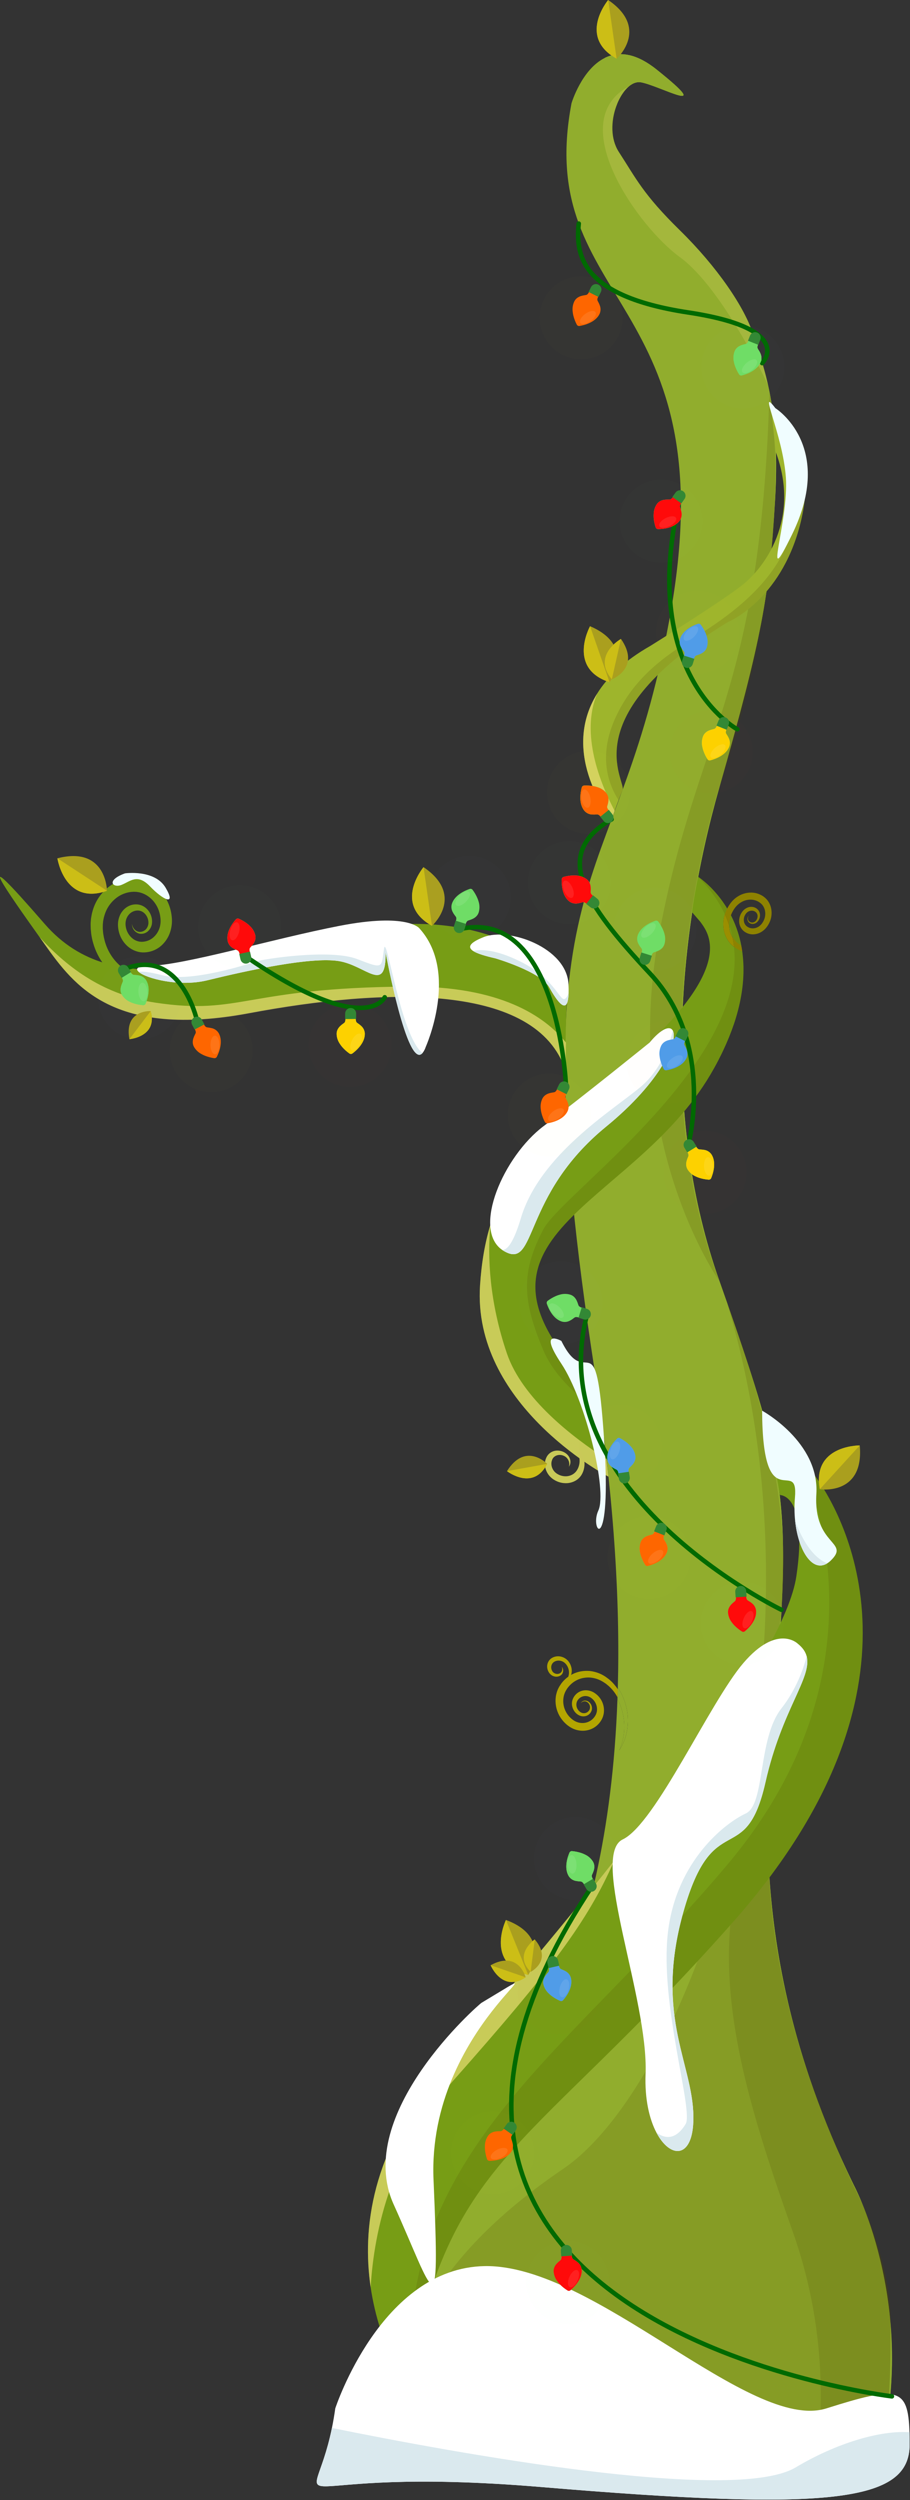 <svg width="1009" height="2770" viewBox="0 0 1009 2770" fill="none" xmlns="http://www.w3.org/2000/svg">
<rect x="0" y="0" width="1009" height="2770" fill="#333333" stroke="none"/>
<path d="M981.117 2697.39C981.123 2697.45 981.123 2697.5 981.117 2697.55C979.312 2707.02 977.187 2716.63 974.674 2726.36C973.151 2732.25 971.489 2738.19 969.689 2744.17H462.321C462.321 2744.17 455.505 2713.14 452.738 2667.16C452.056 2655.74 451.628 2643.41 451.602 2630.4C451.602 2623.33 451.709 2616.06 451.976 2608.64C454.168 2546.76 466.679 2473.8 505.147 2412.6C569.304 2310.27 673.694 2182.35 684.628 1882.42C685.739 1884.5 686.726 1886.65 687.582 1888.86C690.8 1896.96 692.372 1905.63 692.206 1914.35C692.07 1923.08 690.122 1931.68 686.486 1939.62C687.582 1937.76 688.745 1935.92 689.787 1933.98L691.124 1930.99C691.63 1930 692.076 1928.98 692.46 1927.94C697.172 1914.81 697.467 1900.51 693.303 1887.2C691.392 1880.98 688.606 1875.06 685.029 1869.62C687.702 1772.05 680.591 1656.66 659.352 1518.63C570.815 943.226 682.436 1008.92 742.223 686.421C808.853 326.657 590.864 339.662 633.703 114.348C633.703 114.348 644.917 76.749 670.74 64.118L671.783 63.623C685.229 57.502 702.525 58.157 724.165 74.076C725.404 74.967 726.66 75.929 727.934 76.963C795.046 130.601 731.436 94.833 710.558 91.225C709.609 91.062 708.645 91.013 707.685 91.077C707.399 91.077 707.119 91.104 706.842 91.158L706 91.291L705.158 91.478C704.428 91.663 703.713 91.904 703.02 92.2L702.472 92.427C702.057 92.615 701.656 92.815 701.255 93.042C699.872 93.8 698.569 94.696 697.366 95.716C696.724 96.25 696.029 96.838 695.468 97.453C694.906 98.068 694.225 98.79 693.623 99.431C693.022 100.073 692.434 100.848 691.859 101.61C691.565 101.984 691.284 102.372 691.004 102.773C690.429 103.561 689.881 104.39 689.346 105.246C689.092 105.633 688.865 106.021 688.638 106.408C688.518 106.583 688.411 106.767 688.317 106.956C687.684 108.026 687.083 109.135 686.512 110.285L685.831 111.621C685.67 111.955 685.523 112.29 685.376 112.624C685.002 113.439 684.641 114.268 684.307 115.11V115.19C678.092 130.601 676.448 150.41 684.454 165.447C684.989 166.463 685.577 167.465 686.218 168.441C705.252 197.7 712.871 215.036 753.798 255.134C794.725 295.233 826.149 340.678 835.666 372.155C836.325 374.321 837.029 376.548 837.778 378.838C838.072 379.721 838.353 380.616 838.66 381.512C839.622 384.479 840.652 387.566 841.707 390.868L842.148 392.205C842.322 392.726 842.496 393.26 842.656 393.808L843.579 396.696L844.22 398.794L844.742 400.505C844.929 401.08 845.102 401.668 845.276 402.256C845.797 404.007 846.332 405.825 846.853 407.683L847.375 409.554L847.896 411.452L848.417 413.39L848.939 415.368L849.46 417.386C849.62 418.055 849.794 418.723 849.968 419.431C850.302 420.768 850.636 422.212 850.97 423.628C851.131 424.35 851.304 425.072 851.465 425.794C852.36 429.804 853.216 433.92 854.031 438.291C854.232 439.36 854.419 440.456 854.619 441.552C854.766 442.354 854.9 443.156 855.034 443.972C855.247 445.201 855.448 446.445 855.648 447.701C855.795 448.69 855.956 449.679 856.103 450.682C856.343 452.352 856.584 454.037 856.825 455.761C856.958 456.723 857.079 457.685 857.199 458.661C857.413 460.332 857.613 462.016 857.814 463.74C858.068 465.959 858.295 468.231 858.522 470.544C858.616 471.506 858.709 472.482 858.789 473.471C859.217 478.256 859.574 483.251 859.859 488.455C859.859 489.35 859.952 490.232 860.006 491.128C860.229 495.904 860.393 500.854 860.5 505.978C860.5 508.103 860.5 510.268 860.581 512.46C860.661 525.051 860.313 538.711 859.444 553.575C853.269 658.673 845.169 705.816 797.572 872.693C749.975 1039.57 734.751 1241.12 797.572 1418.82C800.727 1427.73 803.752 1436.33 806.648 1444.61V1444.69C818.677 1479.22 828.729 1508.68 836.896 1534.99C857.092 1600.05 866.101 1645.93 867.919 1701.99C868.721 1726.39 868.146 1752.78 866.582 1783.4C860.474 1899.98 821.137 2073.44 896.79 2299.73C897.084 2300.63 897.391 2301.53 897.698 2302.41L897.859 2302.89C909.453 2337.02 922.929 2370.49 938.225 2403.14C938.318 2403.34 938.399 2403.54 938.505 2403.74C941.098 2409.32 943.772 2414.92 946.525 2420.55C946.525 2420.67 946.645 2420.79 946.712 2420.91C947.26 2421.96 948.971 2425.28 951.39 2430.66L951.751 2431.43C961.402 2452.94 981.585 2504.95 987.466 2574.64V2574.72C990.919 2615.71 988.783 2656.98 981.117 2697.39V2697.39Z" fill="#91AD2D"/>
<path d="M974.646 2726.36H482.769C482.769 2726.36 475.953 2695.32 473.199 2649.33C472.518 2637.93 472.076 2625.59 472.063 2612.58C471.97 2546.62 482.596 2463.32 525.608 2394.72C611.272 2258.19 768.338 2076.15 679.814 1500.74C591.29 925.343 702.897 991.051 762.684 668.538C829.315 308.787 611.326 321.792 654.164 96.465C657.932 84.858 663.517 73.922 670.712 64.065L671.754 63.571C685.201 57.449 702.496 58.104 724.136 74.023C725.375 74.914 726.631 75.876 727.906 76.91C795.017 130.549 731.408 94.781 710.53 91.172C709.581 91.01 708.616 90.96 707.656 91.025C703.79 91.435 700.156 93.069 697.284 95.689C692.151 100.007 687.54 106.944 684.225 115.137V115.217C677.809 130.214 676.098 150.077 684.372 165.474C684.906 166.49 685.495 167.493 686.136 168.468C705.17 197.727 712.788 215.063 753.716 255.162C794.643 295.26 826.067 340.705 835.584 372.183C839.794 386.084 846.143 402.644 851.383 425.888C857.985 455.173 862.811 495.085 859.402 553.682C853.227 658.781 845.127 705.923 797.53 872.8C749.933 1039.68 734.709 1241.23 797.53 1418.93C860.351 1596.63 873.717 1647.04 866.553 1783.56C859.389 1920.08 806.579 2134.65 946.51 2420.73C946.336 2420.73 1018.83 2555.15 974.646 2726.36Z" fill="#91AD2D"/>
<path opacity="0.17" d="M981.117 2697.39C981.123 2697.44 981.123 2697.5 981.117 2697.55C979.717 2707.3 977.562 2716.93 974.674 2726.36L969.689 2744.17H462.321C462.321 2744.17 455.505 2713.14 452.738 2667.16C452.056 2655.74 451.628 2643.4 451.602 2630.4C451.602 2623.33 451.709 2616.06 451.976 2608.64C457.425 2589.36 465.18 2570.82 475.073 2553.4C501.217 2506.74 547.143 2455.52 624.226 2403.19C768.34 2305.36 927.558 1846.32 806.487 1444.83C807.824 1448.12 822.126 1483.87 836.735 1535.13C850.101 1582.1 863.708 1642.06 867.758 1702.13C869.81 1729.25 869.363 1756.5 866.422 1783.54C858.495 1850.59 850.542 1923.41 850.235 2000.7C850.128 2029.05 851.037 2058.01 853.349 2087.49C856.24 2125.02 861.499 2162.32 869.095 2199.18C876.143 2233.29 885.339 2266.93 896.629 2299.88C896.923 2300.78 897.231 2301.67 897.538 2302.55L897.698 2303.03C899.035 2306.7 907.696 2330.77 919.165 2359.17C919.298 2359.51 919.432 2359.85 919.579 2360.2C919.9 2361 920.22 2361.82 920.555 2362.62C925.981 2375.99 931.969 2390.06 938.064 2403.33C938.158 2403.53 938.238 2403.74 938.345 2403.94C941.018 2409.75 943.692 2415.4 946.365 2420.75C946.365 2420.87 946.485 2420.99 946.552 2421.11C948.129 2424.29 949.693 2427.55 951.23 2430.86L951.591 2431.63C953.275 2435.27 954.924 2438.97 956.536 2442.74C975.075 2485.99 988.415 2536.37 987.279 2574.84V2574.92C987.346 2577.59 989.016 2646.91 981.117 2697.39Z" fill="#4E4700"/>
<path opacity="0.17" d="M797.357 1418.93C797.357 1418.93 688.289 1264.99 730.526 1036.87C772.764 808.749 843.257 773.743 853.121 434.816C853.121 434.816 887.953 606.773 797.357 872.8C797.357 872.8 702.003 1161.79 797.357 1418.93Z" fill="#4E4700"/>
<path opacity="0.17" d="M974.647 2726.36L969.661 2744.17L902.136 2746.91C911.652 2693.29 920.327 2590.02 879.64 2474.48C822.326 2311.67 767.872 2145.96 850.235 2000.72C853.211 1995.45 856.379 1990.21 859.738 1985C859.431 1986.1 849.74 2021.17 853.349 2087.51C855.587 2125.1 860.852 2162.45 869.094 2199.19C879.213 2245.44 895.025 2298.87 919.164 2359.15C919.298 2359.48 919.431 2359.83 919.578 2360.18C919.725 2360.52 919.779 2360.7 919.886 2360.96C920.1 2361.51 920.327 2362.05 920.554 2362.6C933.84 2395.53 945.95 2421.41 956.549 2442.71C975.088 2485.97 988.428 2536.34 987.292 2574.81C987.278 2574.81 990.045 2678.83 974.647 2726.36Z" fill="#4E4700"/>
<path d="M812.597 2129.77C587.417 2383.98 501.82 2386.6 454.958 2627.95C453.871 2633.51 452.81 2639.2 451.776 2645.02C451.776 2645.02 420.847 2601.24 410.983 2534.23C401.466 2469.59 411.571 2383.34 487.999 2293.95C599.7 2163.29 661.385 2086.5 687.316 2053.56C697.514 2040.59 702.179 2034.41 702.179 2034.41C702.179 2034.41 869.711 1837.2 883.037 1746.19C896.363 1655.18 864.792 1656.47 864.792 1656.47C864.792 1656.47 854.607 1594.44 845.05 1562.99C848.124 1573.88 866.115 1586.21 883.892 1609.29C892.714 1620.74 900.466 1630.89 903.942 1635.65C935.486 1678.54 1042.96 1869.72 812.597 2129.77Z" fill="#779D15"/>
<path d="M824.345 1071.74C824.345 1070.86 824.345 1069.98 824.278 1069.07C824.211 1068.16 824.278 1067.33 824.158 1066.4C824.037 1065.46 824.064 1064.67 823.997 1063.83C823.93 1062.99 823.877 1062.13 823.797 1061.29C823.65 1059.61 823.476 1057.96 823.262 1056.33C823.168 1055.56 823.062 1054.78 822.955 1054.02C822.962 1053.98 822.962 1053.95 822.955 1053.91V1053.91C822.794 1052.84 822.634 1051.8 822.46 1050.77C822.286 1049.74 822.113 1048.75 821.925 1047.78C821.925 1047.78 821.925 1047.7 821.925 1047.66C821.725 1046.57 821.498 1045.51 821.271 1044.45C821.083 1043.62 820.896 1042.78 820.696 1041.96C820.495 1041.15 820.281 1040.25 820.068 1039.42C819.934 1038.92 819.8 1038.41 819.653 1037.91C819.506 1037.42 819.332 1036.71 819.145 1036.11C818.958 1035.51 818.784 1034.87 818.597 1034.25C818.343 1033.41 818.076 1032.59 817.809 1031.78C817.007 1029.33 816.138 1026.95 815.229 1024.67C814.935 1023.92 814.627 1023.17 814.32 1022.44C813.839 1021.29 813.344 1020.15 812.836 1019.04C812.636 1018.59 812.422 1018.13 812.208 1017.7C811.634 1016.46 811.032 1015.24 810.431 1014.05C809.094 1011.38 807.757 1008.96 806.287 1006.61C805.846 1005.86 805.392 1005.14 804.95 1004.42L803.694 1002.48C802.945 1001.33 802.184 1000.21 801.422 999.125C801.128 998.697 800.82 998.283 800.526 997.868C798.936 995.663 797.332 993.605 795.741 991.68C795.3 991.145 794.872 990.624 794.404 990.116C792.622 988.031 790.889 986.119 789.205 984.382L788.082 983.246C786.064 981.214 784.166 979.463 782.468 977.979L781.773 977.378C779.354 975.293 777.349 973.782 775.999 972.793L775.264 972.272L774.168 971.537L774.021 971.443C768.942 996.759 767.338 1010.7 767.338 1010.7L776.427 1021.21C785.235 1033.49 814.975 1068.35 712.162 1162.62C663.095 1207.61 621.86 1238.9 591.198 1273.81C570.066 1297.87 553.96 1323.67 543.815 1356.84C537.827 1376.39 533.924 1398.49 532.253 1424.32C523.886 1554.56 667.867 1632.44 674.443 1635.93L674.67 1636.05C674.676 1636.02 674.676 1635.99 674.67 1635.96C674.376 1633.14 673.521 1625.91 672.384 1616.54C671.89 1612.53 671.355 1608 670.781 1603.32C669.257 1590.94 667.559 1577.08 666.102 1565.26L662.627 1537.19L635.547 1514.2C506.563 1362.71 708.847 1333.25 791.664 1183.71C792.426 1182.38 793.161 1181.04 793.883 1179.7C795.336 1177.03 796.726 1174.36 798.053 1171.68C799.39 1169.01 800.727 1166.43 801.876 1163.85C806.455 1154.2 810.472 1144.3 813.906 1134.19C814.307 1133.01 814.694 1131.84 815.055 1130.67C822.032 1108.58 824.666 1089 824.345 1071.74ZM808.519 1024.96C808.519 1025.15 808.519 1025.32 808.519 1025.51C808.6 1027.48 808.873 1029.43 809.334 1031.35C809.441 1031.87 809.575 1032.37 809.722 1032.86C810.332 1034.76 811.148 1036.59 812.155 1038.31C812.912 1041.92 813.491 1045.54 813.892 1049.17C811.723 1047.56 809.8 1045.64 808.185 1043.47C806.408 1041.05 804.977 1038.39 803.935 1035.57C802.925 1032.63 802.297 1029.56 802.063 1026.46C801.95 1024.83 801.95 1023.2 802.063 1021.57C802.265 1018.65 802.803 1015.76 803.667 1012.96C805.503 1016.85 807.118 1020.84 808.506 1024.91L808.519 1024.96Z" fill="#779D15"/>
<path d="M886.846 582.418C864.952 665.836 806.876 689.348 806.876 689.348C634.265 794.82 695.027 864.712 690.269 875.539C688.932 878.599 687.369 882.502 685.845 886.526C684.321 890.549 682.744 894.839 681.461 898.435C679.509 903.781 678.146 907.791 678.146 907.791C678.146 907.791 619.629 836.87 662.026 768.622C673.401 750.297 692.047 732.173 721.065 715.652C721.065 715.652 801.168 665.863 823.985 647.485C846.801 629.106 888.316 575.989 859.953 500.136L854.78 448.475V448.248C854.78 448.248 911.921 486.836 886.846 582.418Z" fill="#9EB52C"/>
<path d="M627.114 1154.72C626.873 1172.1 626.927 1185.8 626.927 1185.8C594.554 1088.22 426.581 1094.06 276.184 1122.24C125.788 1150.42 81.987 1091.9 49.627 1046.39L43.586 1037.89C10.558 991.491 -38.108 922.735 49.627 1023.77C69.236 1046.35 91.878 1059.95 116.619 1067.26C123.974 1069.43 131.473 1071.06 139.061 1072.16C157.065 1074.83 175.965 1074.83 195.453 1073.04C200.309 1072.61 205.21 1072.07 210.155 1071.41C283.843 1061.74 364.535 1030.61 436.165 1024.71C567.528 1013.88 630.362 1090.45 630.362 1090.45C628.237 1102.47 627.421 1131.77 627.114 1154.72Z" fill="#779D15"/>
<path opacity="0.7" d="M627.248 1186.18C594.876 1088.61 426.903 1094.45 276.506 1122.63C126.11 1150.8 82.309 1092.29 49.949 1046.78L43.961 1038.27C76.32 1073.82 116.272 1102.51 172.37 1110.92C267.43 1125.18 271.828 1094.29 452.419 1093.1C554.777 1092.43 604.031 1125.94 627.516 1155.11C627.195 1172.44 627.248 1186.18 627.248 1186.18Z" fill="#ECDE76"/>
<path opacity="0.7" d="M681.047 2061.5C651.641 2128.93 610.273 2183.57 504.199 2303.42C434.828 2381.79 414.779 2469.87 410.983 2534.26C401.466 2469.62 411.571 2383.37 487.999 2293.97C599.7 2163.29 655.116 2094.44 681.047 2061.5Z" fill="#ECDE76"/>
<path opacity="0.17" d="M812.597 2129.77C587.416 2383.98 501.819 2386.6 454.957 2627.95C445.361 2379.48 631.552 2274.94 808.213 2063.9C1001.72 1832.67 883.892 1609.32 883.892 1609.32C892.714 1620.77 900.466 1630.92 903.941 1635.67C935.486 1678.54 1042.96 1869.72 812.597 2129.77Z" fill="#4E4700"/>
<path opacity="0.7" d="M674.657 1636H674.443C667.867 1632.51 523.886 1554.62 532.253 1424.38C533.924 1398.56 537.827 1376.45 543.815 1356.91C540.26 1392.4 542.706 1442.68 562.02 1499.46C579.169 1549.85 635.534 1592.92 672.371 1616.6C673.507 1625.94 674.363 1633.18 674.657 1636Z" fill="#ECDE76"/>
<path opacity="0.17" d="M815.001 1130.7C814.64 1131.86 814.253 1133.04 813.852 1134.21C810.43 1144.33 806.413 1154.23 801.822 1163.87C800.606 1166.45 799.336 1169.07 798 1171.71C796.663 1174.34 795.326 1177.05 793.829 1179.73C793.107 1181.06 792.372 1182.4 791.61 1183.74C708.74 1333.28 506.509 1362.74 635.493 1514.23L662.573 1537.22L666.048 1565.29C642.551 1549.25 614.976 1525.51 602.626 1496.42C579.008 1440.81 577.524 1409.33 602.626 1361.8C623.477 1322.33 828.662 1180.02 813.812 1049.1C813.411 1045.48 812.831 1041.86 812.074 1038.25C811.124 1033.72 809.905 1029.26 808.425 1024.88C807.045 1020.78 805.434 1016.77 803.6 1012.85C797.051 998.721 787.333 984.86 773.914 971.414L774.061 971.508L775.157 972.243L775.892 972.764C777.228 973.753 779.247 975.263 781.666 977.349L782.361 977.95C784.059 979.434 785.957 981.185 787.975 983.216L789.098 984.353C790.782 986.09 792.515 988.001 794.297 990.087C794.738 990.595 795.166 991.116 795.634 991.65C797.224 993.575 798.828 995.66 800.419 997.839C800.713 998.253 801.02 998.668 801.314 999.095C802.076 1000.18 802.838 1001.3 803.587 1002.45L804.843 1004.39C805.284 1005.11 805.739 1005.83 806.18 1006.58C807.596 1008.93 808.986 1011.42 810.323 1014.03C810.925 1015.22 811.526 1016.43 812.101 1017.67C812.315 1018.12 812.529 1018.57 812.729 1019.01C813.237 1020.12 813.732 1021.26 814.213 1022.41C814.52 1023.14 814.828 1023.89 815.122 1024.64C816.031 1026.92 816.899 1029.3 817.701 1031.75C817.969 1032.56 818.236 1033.38 818.49 1034.22C818.677 1034.84 818.864 1035.45 819.038 1036.08C819.212 1036.71 819.385 1037.28 819.546 1037.88C819.706 1038.49 819.826 1038.89 819.96 1039.39C820.174 1040.22 820.388 1041.08 820.588 1041.93C820.789 1042.79 820.976 1043.59 821.163 1044.42C821.39 1045.48 821.618 1046.55 821.818 1047.63C821.818 1047.63 821.818 1047.71 821.818 1047.75C822.005 1048.72 822.192 1049.73 822.353 1050.74C822.513 1051.76 822.687 1052.81 822.847 1053.88C822.855 1053.92 822.855 1053.96 822.847 1053.99C822.954 1054.75 823.061 1055.53 823.155 1056.3C823.369 1057.93 823.556 1059.58 823.689 1061.26C823.769 1062.1 823.836 1062.95 823.89 1063.8C823.943 1064.66 824.01 1065.5 824.05 1066.37C824.09 1067.24 824.144 1068.11 824.17 1069.04C824.197 1069.98 824.237 1070.79 824.237 1071.71C824.665 1089 822.032 1108.58 815.001 1130.7Z" fill="#4E4700"/>
<path opacity="0.7" d="M681.527 898.395C679.576 903.741 678.212 907.751 678.212 907.751C678.212 907.751 619.695 836.83 662.093 768.582C643.487 813.025 665.247 867.519 681.527 898.395Z" fill="#ECDE76"/>
<path opacity="0.17" d="M886.846 582.42C864.953 665.838 806.876 689.349 806.876 689.349C634.265 794.822 695.028 864.714 690.27 875.54C688.933 878.601 687.369 882.504 685.845 886.528C674.725 869.312 663.283 838.543 681.622 796.974C704.224 745.675 746.582 721.335 775.88 702.729C805.179 684.123 847.296 654.517 868.561 612.026C889.827 569.535 887.568 540.744 884.4 516.591C881.433 493.869 865.34 463.902 854.808 448.517V448.29C854.808 448.29 911.921 486.838 886.846 582.42Z" fill="#4E4700"/>
<path opacity="0.21" d="M851.277 425.874C850.515 424.23 800.899 318.945 753.703 284.794C708.138 251.78 624.185 135.013 697.178 95.676C692.045 99.993 687.434 106.93 684.119 115.124V115.204C677.703 130.201 675.992 150.063 684.266 165.461C684.801 166.477 685.389 167.479 686.03 168.455C705.064 197.713 712.683 215.049 753.61 255.148C794.537 295.246 825.961 340.692 835.478 372.169C839.648 386.07 845.997 402.631 851.277 425.874Z" fill="#ECDE76"/>
<path d="M208.846 1072.96C201.723 1080.65 192.825 1086.48 182.929 1089.93L179.199 1091.27C177.939 1091.63 176.658 1091.92 175.363 1092.14L171.474 1092.93L167.464 1093.27C162.024 1093.83 156.53 1093.53 151.184 1092.38C145.653 1091.15 140.321 1089.15 135.345 1086.44C130.26 1083.52 125.567 1079.95 121.377 1075.84C119.2 1073.66 117.177 1071.33 115.322 1068.87C109.829 1061.68 105.747 1053.52 103.293 1044.81C102.433 1041.88 101.772 1038.9 101.315 1035.88C101.061 1034.4 100.967 1032.87 100.82 1031.36C100.615 1029.85 100.517 1028.32 100.526 1026.79C100.526 1025.25 100.432 1023.7 100.526 1022.18L100.927 1017.57L101.729 1013.06C101.996 1011.57 102.477 1010.12 102.852 1008.65C106.159 997.257 113.351 987.378 123.182 980.731C127.95 977.589 133.27 975.375 138.86 974.208C140.264 973.968 141.667 973.66 143.097 973.527L147.388 973.286C148.858 973.286 150.369 973.42 151.866 973.527C153.365 973.681 154.852 973.935 156.316 974.289C162.347 975.771 167.975 978.569 172.797 982.482C177.822 986.538 181.966 991.577 184.974 997.292C187.955 1003.03 189.802 1009.3 190.414 1015.74C191.144 1022.16 190.295 1028.66 187.941 1034.68C185.694 1040.41 181.945 1045.43 177.088 1049.21C172.326 1052.8 166.602 1054.89 160.647 1055.21C157.556 1055.41 154.454 1055.03 151.505 1054.08C146.909 1052.63 142.766 1050.01 139.475 1046.49C136.043 1042.85 133.524 1038.44 132.124 1033.63C131.215 1030.5 130.765 1027.26 130.787 1024C130.831 1020.75 131.507 1017.55 132.779 1014.56C133.961 1011.73 135.739 1009.19 137.991 1007.1C140.176 1005.09 142.791 1003.59 145.637 1002.73C148.507 1001.91 151.535 1001.79 154.459 1002.4C157.529 1003.11 160.347 1004.64 162.612 1006.84C164.894 1009.04 166.608 1011.76 167.609 1014.77C168.61 1017.78 168.867 1020.99 168.359 1024.12C167.796 1027.03 166.322 1029.68 164.149 1031.7C162.105 1033.57 159.438 1034.62 156.664 1034.65C155.281 1034.68 153.909 1034.39 152.654 1033.81C151.347 1033.22 150.177 1032.36 149.219 1031.3C148.272 1030.25 147.537 1029.04 147.054 1027.71C146.572 1026.39 146.336 1024.99 146.359 1023.58C146.52 1024.91 146.909 1026.19 147.508 1027.38C148.116 1028.54 148.932 1029.58 149.914 1030.44C150.802 1031.24 151.857 1031.83 153.002 1032.16C154.095 1032.51 155.254 1032.58 156.383 1032.39C158.588 1032.08 160.606 1030.97 162.064 1029.29C163.499 1027.57 164.371 1025.44 164.563 1023.21C164.698 1020.92 164.295 1018.63 163.387 1016.53C162.495 1014.45 161.12 1012.62 159.377 1011.18C157.765 1009.9 155.832 1009.1 153.79 1008.85C151.8 1008.67 149.795 1008.97 147.949 1009.74C146.106 1010.48 144.452 1011.62 143.111 1013.09C141.727 1014.61 140.671 1016.4 140.01 1018.34C139.363 1020.32 139.082 1022.4 139.181 1024.48C139.332 1026.66 139.781 1028.81 140.518 1030.87C142.007 1034.83 144.657 1038.26 148.123 1040.69C149.755 1041.78 151.565 1042.57 153.469 1043.03C155.329 1043.5 157.262 1043.61 159.163 1043.35C163.11 1042.94 166.838 1041.34 169.856 1038.77C172.956 1036.13 175.295 1032.72 176.633 1028.88C176.985 1027.9 177.275 1026.91 177.502 1025.9C177.689 1024.88 177.849 1023.85 177.956 1022.81L178.063 1021.22C178.063 1020.7 178.063 1020.16 178.063 1019.65C178.048 1018.55 177.959 1017.45 177.796 1016.37C177.293 1011.94 175.93 1007.65 173.786 1003.75C171.707 999.964 168.878 996.644 165.472 993.99C162.214 991.412 158.425 989.586 154.378 988.644L151.411 988.163C150.409 988.163 149.42 988.042 148.404 988.029L145.276 988.243C144.247 988.336 143.231 988.604 142.255 988.737C138.205 989.61 134.352 991.228 130.894 993.509C123.684 998.369 118.387 1005.58 115.91 1013.92C115.63 1015 115.229 1016.04 115.015 1017.14L114.373 1020.47L114.039 1023.86C113.919 1024.99 114.039 1026.16 113.946 1027.29C113.919 1028.46 113.973 1029.63 114.106 1030.79C114.226 1031.98 114.253 1033.19 114.44 1034.37C114.775 1036.74 115.244 1039.09 115.844 1041.41C119.045 1054.47 126.853 1065.93 137.831 1073.68C138.633 1074.27 139.448 1074.82 140.277 1075.34C144.213 1077.72 148.453 1079.55 152.881 1080.79C157.266 1081.97 161.802 1082.5 166.341 1082.34L169.79 1082.26L173.171 1081.78C174.316 1081.67 175.454 1081.5 176.58 1081.27L179.921 1080.47C184.935 1079.16 189.747 1077.17 194.223 1074.56C199.062 1074.17 203.936 1073.64 208.846 1072.96Z" fill="#779D15"/>
<path d="M813.852 1049.11C811.682 1047.5 809.76 1045.58 808.144 1043.42C806.367 1041 804.937 1038.34 803.894 1035.52C802.885 1032.57 802.256 1029.51 802.023 1026.4C801.909 1024.77 801.909 1023.14 802.023 1021.51C802.224 1018.59 802.762 1015.7 803.627 1012.9C805.46 1016.82 807.071 1020.84 808.452 1024.93C808.452 1025.12 808.452 1025.29 808.452 1025.48C808.533 1027.45 808.806 1029.41 809.267 1031.32C809.374 1031.84 809.508 1032.34 809.655 1032.83C810.265 1034.73 811.081 1036.56 812.087 1038.29C812.898 1041.88 813.486 1045.49 813.852 1049.11Z" fill="#9B8E00"/>
<path d="M822.447 1050.82C822.62 1051.85 822.781 1052.89 822.941 1053.96C822.527 1053.82 822.112 1053.67 821.698 1053.5L819.76 1052.71C819.127 1052.41 818.511 1052.07 817.915 1051.71L816.098 1050.66L814.387 1049.42L813.906 1049.07C813.505 1045.45 812.925 1041.84 812.168 1038.22C812.395 1038.61 812.622 1038.98 812.863 1039.35C814.203 1041.37 815.834 1043.17 817.702 1044.7L819.038 1045.86L820.562 1046.85C820.976 1047.13 821.377 1047.44 821.818 1047.7C821.818 1047.7 821.818 1047.78 821.818 1047.82C822.099 1048.8 822.286 1049.81 822.447 1050.82Z" fill="#8E8200"/>
<path d="M854.873 1017.25C854.061 1020.58 852.608 1023.73 850.596 1026.51C848.65 1029.32 846.044 1031.62 843.004 1033.19C840.121 1034.69 836.891 1035.38 833.648 1035.21C830.493 1034.98 827.478 1033.82 824.987 1031.87C823.681 1030.87 822.574 1029.63 821.725 1028.22C820.398 1026.03 819.652 1023.54 819.56 1020.98C819.473 1018.32 820.009 1015.69 821.124 1013.28C821.859 1011.71 822.818 1010.26 823.971 1008.97C825.121 1007.7 826.51 1006.66 828.061 1005.91C829.518 1005.19 831.114 1004.79 832.739 1004.75C834.317 1004.71 835.884 1005.03 837.324 1005.67C838.756 1006.35 840.003 1007.36 840.959 1008.63C841.935 1009.98 842.526 1011.57 842.67 1013.24C842.813 1014.91 842.547 1016.6 841.895 1018.15C841.243 1019.71 840.225 1021.08 838.928 1022.15C837.684 1023.11 836.168 1023.66 834.597 1023.7C833.13 1023.73 831.703 1023.23 830.587 1022.27C830.017 1021.8 829.56 1021.21 829.25 1020.53C828.937 1019.84 828.769 1019.09 828.756 1018.33C828.744 1017.59 828.876 1016.85 829.144 1016.15C829.415 1015.45 829.808 1014.81 830.306 1014.25C829.91 1014.84 829.616 1015.49 829.438 1016.18C829.276 1016.85 829.24 1017.55 829.331 1018.24C829.412 1018.86 829.626 1019.46 829.959 1020C830.282 1020.55 830.743 1021.01 831.295 1021.34C832.288 1021.98 833.479 1022.25 834.65 1022.09C835.826 1021.9 836.917 1021.36 837.778 1020.53C838.615 1019.67 839.246 1018.62 839.623 1017.47C839.996 1016.33 840.088 1015.12 839.89 1013.93C839.695 1012.86 839.204 1011.87 838.473 1011.06C837.734 1010.29 836.816 1009.71 835.8 1009.37C834.806 1009.03 833.746 1008.91 832.699 1009.03C831.615 1009.14 830.568 1009.48 829.625 1010.03C828.679 1010.6 827.842 1011.33 827.152 1012.19C826.452 1013.12 825.876 1014.13 825.441 1015.2C824.656 1017.31 824.521 1019.61 825.053 1021.79C825.333 1022.79 825.785 1023.74 826.39 1024.58C826.973 1025.42 827.707 1026.14 828.555 1026.71C830.277 1027.92 832.321 1028.58 834.423 1028.61C836.582 1028.63 838.709 1028.09 840.585 1027.02C841.047 1026.75 841.493 1026.45 841.922 1026.14C842.349 1025.79 842.764 1025.44 843.178 1025.05L843.78 1024.46C843.967 1024.26 844.14 1024.04 844.314 1023.84C844.697 1023.4 845.045 1022.93 845.357 1022.43C846.699 1020.48 847.648 1018.29 848.15 1015.98C848.642 1013.74 848.674 1011.42 848.244 1009.17C847.834 1007.01 846.958 1004.96 845.678 1003.17L844.662 1001.94C844.261 1001.58 843.9 1001.21 843.499 1000.85L842.162 999.844C841.721 999.51 841.227 999.269 840.826 998.975C838.9 997.92 836.798 997.222 834.624 996.917C830.047 996.342 825.413 997.371 821.511 999.831C821.017 1000.16 820.496 1000.45 820.028 1000.81L818.611 1001.92L817.274 1003.15C816.847 1003.56 816.459 1004.05 816.045 1004.48C815.628 1004.94 815.244 1005.43 814.895 1005.94C814.521 1006.46 814.107 1006.95 813.772 1007.49C813.078 1008.55 812.444 1009.66 811.874 1010.79C811.33 1011.88 810.848 1013 810.431 1014.15C809.16 1017.61 808.527 1021.27 808.56 1024.96C807.179 1020.86 805.568 1016.85 803.734 1012.93C804.297 1011.15 804.981 1009.41 805.779 1007.72C805.94 1007.37 806.114 1007.02 806.287 1006.67C806.836 1005.57 807.443 1004.5 808.105 1003.47C808.52 1002.78 809.014 1002.13 809.442 1001.49C809.887 1000.81 810.383 1000.17 810.925 999.563C811.46 998.949 811.968 998.227 812.543 997.719L814.307 996.021L816.205 994.498C816.833 994.003 817.542 993.589 818.197 993.161C823.486 989.798 829.78 988.381 836 989.151C838.996 989.574 841.884 990.558 844.515 992.051C845.17 992.439 845.851 992.813 846.453 993.254L848.244 994.658C848.832 995.166 849.393 995.754 849.955 996.315C850.495 996.904 850.999 997.524 851.465 998.173C853.352 1000.88 854.62 1003.96 855.181 1007.21C855.75 1010.54 855.646 1013.95 854.873 1017.25V1017.25Z" fill="#8E8200"/>
<path d="M631.738 1597.54C637.173 1599.86 641.692 1603.9 644.596 1609.05C646.048 1611.65 647.085 1614.46 647.671 1617.39C648.234 1620.28 648.256 1623.25 647.737 1626.14C647.259 1629.03 646.224 1631.79 644.69 1634.28C643.068 1636.82 640.864 1638.94 638.261 1640.46C635.553 1642.02 632.538 1642.96 629.426 1643.24C626.184 1643.51 622.919 1643.13 619.829 1642.12C618.24 1641.6 616.708 1640.92 615.258 1640.1C612.966 1638.84 610.916 1637.19 609.203 1635.22C607.508 1633.25 606.193 1630.98 605.327 1628.54C604.466 1626.23 604.08 1623.78 604.19 1621.32C604.289 1618.95 604.9 1616.63 605.981 1614.51C606.675 1613.1 607.622 1611.83 608.775 1610.76C611.137 1608.58 614.199 1607.31 617.41 1607.19C620.678 1607.07 623.906 1607.95 626.659 1609.72C628.025 1610.58 629.221 1611.69 630.188 1612.99C631.13 1614.26 631.816 1615.71 632.206 1617.24C632.565 1618.6 632.62 1620.03 632.366 1621.41C632.124 1622.75 631.555 1624.02 630.709 1625.09C631.107 1623.89 631.262 1622.62 631.163 1621.36C631.064 1620.1 630.715 1618.87 630.134 1617.75C629.612 1616.68 628.901 1615.72 628.036 1614.9C627.159 1614.08 626.146 1613.43 625.042 1612.96C623.054 1612.06 620.839 1611.79 618.693 1612.19C616.662 1612.56 614.818 1613.61 613.467 1615.17C612.869 1615.91 612.416 1616.76 612.13 1617.67C611.74 1618.61 611.496 1619.6 611.408 1620.61C611.221 1622.66 611.547 1624.72 612.357 1626.61C613.152 1628.56 614.404 1630.29 616.006 1631.66C616.823 1632.37 617.72 1632.97 618.679 1633.47C619.649 1634.01 620.67 1634.46 621.727 1634.8C623.801 1635.49 625.988 1635.78 628.169 1635.65C630.267 1635.52 632.316 1634.96 634.184 1634C636.043 1633.06 637.669 1631.72 638.943 1630.07C640.251 1628.3 641.238 1626.32 641.856 1624.2C644.449 1615.69 640.787 1604.61 631.738 1597.54Z" fill="#C9CA59"/>
<path d="M692.45 1927.94C692.065 1928.98 691.619 1930 691.113 1930.99L689.777 1933.98C688.734 1935.92 687.571 1937.76 686.475 1939.62C690.111 1931.68 692.059 1923.08 692.196 1914.35C692.361 1905.63 690.789 1896.96 687.571 1888.86C686.715 1886.65 685.729 1884.5 684.617 1882.41C684.778 1878.19 684.916 1873.93 685.032 1869.62C688.609 1875.06 691.395 1880.98 693.305 1887.2C697.466 1900.51 697.165 1914.81 692.45 1927.94Z" fill="#91AD2D"/>
<path d="M685.014 1871.57C684.934 1874.62 684.84 1877.63 684.72 1880.62C682.648 1876.69 679.999 1873.08 676.86 1869.93L675.216 1868.34C674.682 1867.82 674.053 1867.38 673.479 1866.88L671.741 1865.45L669.87 1864.2C667.451 1862.56 664.832 1861.24 662.077 1860.27C659.388 1859.36 656.594 1858.81 653.764 1858.62C650.993 1858.51 648.22 1858.77 645.517 1859.38C640.224 1860.65 635.418 1863.43 631.696 1867.4C630.768 1868.38 629.906 1869.41 629.116 1870.5C628.729 1871.04 628.395 1871.64 628.034 1872.22C627.658 1872.76 627.327 1873.34 627.045 1873.94C626.791 1874.53 626.443 1875.09 626.216 1875.72L625.548 1877.56L625.053 1879.49C624.879 1880.13 624.853 1880.82 624.719 1881.44C624.018 1886.85 625.082 1892.35 627.753 1897.12C629.085 1899.51 630.785 1901.67 632.792 1903.53C633.287 1903.95 633.781 1904.43 634.316 1904.87L635.987 1906.06C636.548 1906.42 637.109 1906.71 637.671 1907.05L639.422 1907.85C641.792 1908.77 644.33 1909.17 646.867 1909.03C649.355 1908.89 651.779 1908.18 653.949 1906.95C656.119 1905.73 657.977 1904.02 659.377 1901.95C659.742 1901.45 660.064 1900.92 660.34 1900.36C660.473 1900.11 660.634 1899.86 660.767 1899.58L661.102 1898.72C661.316 1898.15 661.494 1897.57 661.636 1896.98C661.771 1896.38 661.865 1895.78 661.917 1895.17C662.145 1892.63 661.731 1890.08 660.714 1887.75C659.69 1885.35 658.076 1883.25 656.022 1881.65C655.051 1880.87 653.958 1880.24 652.788 1879.81C651.661 1879.39 650.473 1879.17 649.273 1879.14C646.842 1879.12 644.48 1879.95 642.589 1881.48C641.648 1882.27 640.848 1883.22 640.224 1884.28C639.617 1885.33 639.243 1886.49 639.128 1887.69C638.983 1888.96 639.101 1890.24 639.475 1891.46C639.849 1892.71 640.462 1893.86 641.28 1894.87C642.092 1895.9 643.106 1896.75 644.26 1897.37C645.394 1897.97 646.675 1898.24 647.955 1898.14C649.235 1898.05 650.462 1897.59 651.491 1896.82C652.528 1896.07 653.337 1895.04 653.83 1893.86C654.298 1892.57 654.358 1891.17 654.004 1889.85C653.615 1888.44 652.798 1887.19 651.665 1886.28C651.112 1885.78 650.46 1885.42 649.754 1885.19C649.064 1884.97 648.335 1884.9 647.615 1884.98C646.872 1885.08 646.157 1885.33 645.517 1885.72C644.882 1886.1 644.339 1886.62 643.926 1887.24C644.26 1886.52 644.748 1885.88 645.356 1885.37C645.97 1884.86 646.686 1884.5 647.455 1884.3C648.288 1884.12 649.148 1884.12 649.981 1884.3C650.845 1884.46 651.667 1884.79 652.4 1885.27C653.919 1886.27 655.092 1887.71 655.755 1889.4C656.426 1891.11 656.562 1892.97 656.143 1894.75C655.652 1896.48 654.684 1898.05 653.349 1899.25C652.008 1900.45 650.353 1901.25 648.577 1901.54C646.691 1901.86 644.752 1901.65 642.977 1900.94C641.171 1900.21 639.543 1899.1 638.205 1897.68C636.869 1896.25 635.817 1894.58 635.104 1892.76C634.422 1890.96 634.095 1889.05 634.142 1887.13C634.204 1885.22 634.659 1883.35 635.479 1881.63C636.275 1879.97 637.351 1878.46 638.66 1877.16C640.676 1875.17 643.208 1873.78 645.971 1873.15C648.81 1872.52 651.763 1872.65 654.539 1873.51C656.461 1874.09 658.269 1874.99 659.885 1876.18C663.082 1878.42 665.657 1881.44 667.367 1884.94C669.076 1888.45 669.864 1892.34 669.656 1896.23C669.46 1899.99 668.265 1903.63 666.194 1906.77C664.233 1909.81 661.605 1912.37 658.509 1914.25C655.322 1916.13 651.746 1917.26 648.056 1917.54C644.267 1917.82 640.463 1917.26 636.909 1915.92C635.993 1915.59 635.1 1915.2 634.236 1914.75C633.394 1914.28 632.525 1913.82 631.723 1913.3L629.424 1911.67C628.675 1911.1 627.98 1910.46 627.272 1909.84C624.494 1907.29 622.139 1904.32 620.295 1901.03C616.687 1894.55 615.28 1887.08 616.285 1879.73C616.459 1878.84 616.552 1877.95 616.806 1877.05L617.501 1874.47L618.45 1871.99C618.784 1871.17 619.239 1870.41 619.626 1869.62C620.017 1868.85 620.464 1868.1 620.963 1867.39C621.431 1866.68 621.872 1865.95 622.38 1865.26C627.573 1858.36 635.122 1853.6 643.592 1851.9C647.011 1851.27 650.499 1851.09 653.964 1851.38C657.465 1851.78 660.898 1852.64 664.176 1853.93C667.465 1855.25 670.556 1857.02 673.358 1859.18L675.444 1860.76L677.382 1862.51C678.01 1863.11 678.718 1863.66 679.266 1864.32L680.991 1866.27C682.448 1867.94 683.792 1869.72 685.014 1871.57Z" fill="#B3A500"/>
<path d="M63.637 950.951C115.618 937.665 118.438 982.375 118.625 986.665C118.634 986.777 118.634 986.888 118.625 986.999C72.445 1003.29 63.931 952.849 63.637 950.951Z" fill="#AA9F1E"/>
<path d="M63.637 950.949L118.585 986.931C118.291 986.931 118.585 986.931 118.585 986.931C72.445 1003.29 63.931 952.847 63.637 950.949Z" fill="#CCBE16"/>
<path d="M469.62 960.75C513.969 990.931 482.331 1022.65 479.217 1025.6L478.976 1025.83C436.191 1002 468.39 962.234 469.62 960.75Z" fill="#AA9F1E"/>
<path d="M469.62 960.75L478.976 1025.76C478.775 1025.54 478.976 1025.76 478.976 1025.76C436.191 1002 468.39 962.234 469.62 960.75Z" fill="#CCBE16"/>
<path d="M953.288 1601.47C958.126 1654.94 913.537 1650.59 909.273 1650.07H908.939C900.21 1601.85 951.376 1601.47 953.288 1601.47Z" fill="#AA9F1E"/>
<path d="M953.287 1601.47L909.019 1649.99C909.019 1649.7 909.019 1649.99 909.019 1649.99C900.21 1601.85 951.376 1601.47 953.287 1601.47Z" fill="#CCBE16"/>
<path d="M561.018 2127.24C611.288 2145.95 588.138 2184.33 585.826 2187.94L585.639 2188.22C538.416 2175.27 560.189 2128.97 561.018 2127.24Z" fill="#AA9F1E"/>
<path d="M561.017 2127.24L585.651 2188.13C585.41 2187.96 585.651 2188.13 585.651 2188.13C538.414 2175.27 560.188 2128.97 561.017 2127.24Z" fill="#CCBE16"/>
<path d="M582.778 2190.76C557.382 2207.76 544.43 2178.53 544.016 2177.39C573.421 2161.35 582.029 2187.98 582.778 2190.55" fill="#AA9F1E"/>
<path d="M582.778 2190.76C557.382 2207.76 544.43 2178.53 544.016 2177.39L582.778 2190.76Z" fill="#CCBE16"/>
<path d="M562.125 1629.95C581.827 1598.69 604.442 1619.7 606.541 1621.77L606.715 1621.93C591.33 1651.97 563.181 1630.77 562.125 1629.95Z" fill="#AA9F1E"/>
<path d="M562.125 1629.95L606.661 1621.93C606.501 1622.08 606.661 1621.93 606.661 1621.93C591.33 1651.97 563.181 1630.77 562.125 1629.95Z" fill="#CCBE16"/>
<path d="M588.418 2184.75C569.13 2165.85 592.053 2149.41 592.922 2148.79C612.089 2171.31 590.65 2183.54 588.565 2184.67" fill="#AA9F1E"/>
<path d="M588.418 2184.75C569.13 2165.85 592.053 2149.41 592.922 2148.79L588.418 2184.72" fill="#CCBE16"/>
<path d="M625.657 1864.24C628.81 1862.93 631.327 1860.44 632.674 1857.3C633.381 1855.65 633.806 1853.89 633.93 1852.1C634.05 1850.23 633.832 1848.35 633.289 1846.55C632.758 1844.68 631.913 1842.92 630.789 1841.33C629.609 1839.68 628.106 1838.29 626.371 1837.24C624.636 1836.19 622.706 1835.5 620.698 1835.22C618.745 1834.95 616.758 1835.11 614.87 1835.67C613.933 1835.94 613.034 1836.33 612.197 1836.82C610.887 1837.55 609.747 1838.55 608.855 1839.75C607.947 1840.97 607.305 1842.36 606.971 1843.84C606.619 1845.33 606.573 1846.88 606.837 1848.39C607.099 1849.92 607.652 1851.4 608.468 1852.73C609.008 1853.65 609.684 1854.48 610.473 1855.19C612.019 1856.61 613.984 1857.49 616.073 1857.69C618.003 1857.88 619.942 1857.41 621.567 1856.35C622.342 1855.84 622.995 1855.17 623.478 1854.37C623.975 1853.56 624.29 1852.65 624.4 1851.7C624.522 1850.8 624.445 1849.89 624.173 1849.03C623.893 1848.15 623.439 1847.34 622.836 1846.65C623.504 1848.11 623.581 1849.77 623.05 1851.29C622.821 1851.94 622.452 1852.54 621.968 1853.04C621.496 1853.53 620.921 1853.92 620.283 1854.17C619.069 1854.69 617.718 1854.81 616.434 1854.49C615.107 1854.18 613.906 1853.47 612.985 1852.46C612.59 1851.98 612.266 1851.45 612.023 1850.87C611.716 1850.28 611.491 1849.64 611.355 1848.99C611.073 1847.74 611.115 1846.43 611.475 1845.2C611.805 1844.02 612.446 1842.95 613.333 1842.1C613.771 1841.68 614.266 1841.33 614.803 1841.05C615.362 1840.72 615.959 1840.47 616.581 1840.3C617.843 1839.91 619.172 1839.79 620.484 1839.94C621.827 1840.09 623.129 1840.5 624.32 1841.14C625.552 1841.82 626.644 1842.73 627.541 1843.81C628.475 1844.96 629.236 1846.24 629.8 1847.61C630.955 1850.46 631.176 1853.61 630.432 1856.6C629.687 1859.58 628.016 1862.26 625.657 1864.24V1864.24Z" fill="#B3A500"/>
<path d="M654.26 693.8C703.541 714.999 678.52 752.157 676.02 755.659L675.833 755.926C629.306 740.635 653.351 695.484 654.26 693.8Z" fill="#AA9F1E"/>
<path d="M654.258 693.8L675.845 755.832C675.604 755.645 675.845 755.832 675.845 755.832C629.304 740.635 653.349 695.484 654.258 693.8Z" fill="#CCBE16"/>
<path d="M688.519 707.899C709.905 738.642 681.342 751.5 678.561 752.649L678.347 752.73C656.4 726.478 687.356 708.568 688.519 707.899Z" fill="#AA9F1E"/>
<path d="M688.521 707.898L678.403 752.689C678.323 752.501 678.403 752.689 678.403 752.689C656.402 726.477 687.358 708.567 688.521 707.898Z" fill="#CCBE16"/>
<path d="M143.47 1151.39C137.736 1120.01 164.375 1120.15 166.928 1120.25H167.115C174.948 1148.32 144.607 1151.28 143.47 1151.39Z" fill="#AA9F1E"/>
<path d="M143.469 1151.39L167.073 1120.27C167.073 1120.45 167.073 1120.27 167.073 1120.27C174.946 1148.31 144.605 1151.28 143.469 1151.39Z" fill="#CCBE16"/>
<path d="M674.337 0C718.686 30.194 687.049 61.912 683.934 64.866L683.68 65.093C640.909 41.235 673.108 1.484 674.337 0Z" fill="#AA9F1E"/>
<path d="M674.338 0L683.695 65.013C683.494 64.786 683.695 65.013 683.695 65.013C640.91 41.235 673.109 1.484 674.338 0Z" fill="#CCBE16"/>
<path d="M630.444 1100.52C629.602 1127.07 617.359 1108.89 608.764 1093.53C599.247 1076.52 549.351 1061.83 549.351 1061.83C538.257 1059.3 529.195 1056.67 524.57 1053.63C518.315 1049.5 520.213 1044.64 536.279 1038.26C564.201 1027.18 628.359 1049.94 630.31 1090.46C630.498 1094.35 630.538 1097.7 630.444 1100.52Z" fill="white"/>
<path d="M472.079 1159.84C471.302 1162.34 470.08 1164.68 468.471 1166.74C451.629 1186.07 427.57 1055.33 427.57 1055.33C428.158 1102.31 406.184 1069.54 375.295 1064.79C344.406 1060.05 276.091 1074.89 229.75 1086.18C198.393 1093.81 161.863 1084.04 153.683 1076.74C149.767 1073.25 152.347 1070.33 165.004 1070.14C204.207 1069.54 301.032 1040.44 376.484 1025.8C451.937 1011.17 464.995 1028.56 464.995 1028.56C509.251 1077.26 472.079 1159.84 472.079 1159.84Z" fill="white"/>
<path d="M671.971 1248.35C577.993 1325.11 595.784 1407.65 558.853 1386.17C558.211 1385.8 557.61 1385.41 557.008 1385.01C523.112 1361.86 558.439 1281.03 602.667 1247.76C647.671 1213.89 720.29 1155.11 720.29 1155.11C733.389 1139.34 742.852 1136.16 745.98 1141.82C752.035 1152.93 734.057 1197.64 671.971 1248.35Z" fill="white"/>
<path d="M138.568 967.661C138.568 967.661 171.529 962.916 183.719 983.7C195.909 1004.48 180.685 997.066 166.49 982.216C152.295 967.367 144.502 976.576 134.705 980.439C124.907 984.302 117.182 975.386 138.568 967.661Z" fill="#F0FDFF"/>
<path d="M859.713 452.221C859.713 452.221 926.544 493.91 878.052 592.566C843.954 661.83 874.897 577.703 871.369 528.996C867.84 480.29 839.784 426.037 859.713 452.221Z" fill="#F0FDFF"/>
<path d="M848.753 1974.69C826.579 2072.9 790.931 2000.08 757.663 2118.63C724.394 2237.17 771.136 2289.14 768.757 2350.92C767.179 2391.84 743.013 2391.75 727.843 2362.84C720.104 2348.14 714.717 2325.92 715.813 2297.87C719.115 2214.72 653.887 2055.47 690.417 2038.05C726.947 2020.64 786.988 1885.97 824.387 1842.41C861.785 1798.85 884.414 1821.03 884.414 1821.03C889.988 1825.48 893.156 1830.1 894.466 1835.26C900.44 1859.01 866.971 1893.99 848.753 1974.69Z" fill="white"/>
<path d="M622.425 1485.68C622.425 1485.68 595.787 1470.9 622.425 1510.93C649.064 1550.96 673.711 1651.52 663.406 1673.69C653.101 1695.87 678.964 1728.21 669.675 1592.75C660.385 1457.28 651.203 1544.07 622.425 1485.68Z" fill="#F0FDFF"/>
<path d="M533.914 2219.03C530.679 2220.97 391.31 2342.59 436.488 2442.41C481.666 2542.23 488.055 2586.16 480.69 2415.07C473.325 2243.99 643.209 2153.7 533.914 2219.03Z" fill="white"/>
<path d="M468.471 1166.74C451.629 1186.07 427.57 1055.33 427.57 1055.33C428.158 1102.31 406.184 1069.54 375.295 1064.79C344.406 1060.05 276.091 1074.89 229.751 1086.18C198.394 1093.81 161.864 1084.04 153.684 1076.74C157.814 1076.21 165.553 1076.74 179.895 1080.53C211.172 1088.8 274.113 1068.5 283.616 1065.38C293.12 1062.27 366.554 1051.17 396.08 1062.62C425.606 1074.06 422.625 1072.52 425.793 1051.13C428.586 1032.3 443.864 1147.53 468.471 1166.74Z" fill="#DAE9EE"/>
<path d="M630.444 1100.52C629.602 1127.07 617.358 1108.89 608.764 1093.53C599.247 1076.52 549.351 1061.83 549.351 1061.83C538.257 1059.3 529.195 1056.67 524.57 1053.63C533.659 1051.53 549.659 1052.07 575.87 1064.79C623.547 1087.93 621.382 1121.08 630.444 1100.52Z" fill="#DAE9EE"/>
<path d="M671.974 1248.35C577.997 1325.12 595.787 1407.65 558.856 1386.17C558.215 1385.8 557.613 1385.41 557.012 1385.01C562.826 1384.88 569.763 1375.73 577.515 1349.74C598.54 1279.24 678.858 1230.54 710.148 1204.39C734.207 1184.24 743.136 1154.43 745.943 1141.84C752.038 1152.93 734.06 1197.64 671.974 1248.35Z" fill="#DAE9EE"/>
<path d="M921.226 1728.95C920.005 1730.15 918.661 1731.22 917.217 1732.14C900.723 1742.49 885.138 1718.17 881.649 1685.12C880.748 1676.59 880.672 1667.99 881.422 1659.44C885.579 1611.91 845.494 1685.15 845.039 1562.99C845.039 1562.99 908.742 1597.66 905.187 1655.29C901.632 1712.91 943.214 1707.56 921.226 1728.95Z" fill="#F0FDFF"/>
<path d="M917.228 1732.14C900.734 1742.49 885.149 1718.17 881.66 1685.12C888.771 1704.23 900.146 1725.11 917.228 1732.14Z" fill="#DAE9EE"/>
<path d="M1008.56 2708.61C1008.56 2772.34 920.129 2782.41 600.623 2755.58C299.042 2730.18 345.422 2800.53 368.051 2690.09C369.388 2683.51 370.644 2676.3 371.754 2668.4C371.754 2668.4 422.545 2512.65 537.495 2510.76C659.341 2508.77 831.431 2695.22 916.36 2668.4C994.672 2643.65 1006.96 2644.57 1008.4 2694.87C1008.52 2699.07 1008.56 2703.64 1008.56 2708.61Z" fill="white"/>
<path d="M1008.56 2708.61C1008.56 2772.34 920.129 2782.4 600.623 2755.58C299.042 2730.18 345.422 2800.53 368.051 2690.08C497.102 2716.32 813.279 2774.92 882.236 2733.79C927.507 2706.79 976.347 2692.44 1008.37 2694.87C1008.52 2699.07 1008.56 2703.64 1008.56 2708.61Z" fill="#DAE9EE"/>
<path d="M848.754 1974.68C826.58 2072.9 790.932 2000.08 757.664 2118.62C724.395 2237.17 771.137 2289.14 768.758 2350.92C767.18 2391.84 743.014 2391.75 727.844 2362.84C742.974 2373.84 753.694 2364.17 760.243 2353.29C769.159 2338.44 731.132 2220.22 740.635 2140.63C750.138 2061.03 804.793 2019.43 826.78 2009.34C848.768 1999.25 839.839 1926.77 866.384 1892.9C882.424 1872.51 890.51 1849.96 894.453 1835.26C900.441 1859.01 866.972 1893.99 848.754 1974.68Z" fill="#DAE9EE"/>
<path d="M988.953 2655.08C988.953 2655.08 331.951 2576.66 657.471 2088.35" stroke="#006A02" stroke-width="5" stroke-miterlimit="10" stroke-linecap="round"/>
<path d="M866.383 1783.56C866.383 1783.56 600.168 1654.86 650.465 1458.33" stroke="#006A02" stroke-width="5" stroke-miterlimit="10" stroke-linecap="round"/>
<path d="M678.148 907.779C611.504 946.207 647.179 999.912 720.786 1078.69C794.394 1157.47 762.636 1270.78 762.636 1270.78" stroke="#006A02" stroke-width="5" stroke-miterlimit="10" stroke-linecap="round"/>
<path d="M817.557 808.052C817.557 808.052 704.532 746.969 755.257 546.182" stroke="#006A02" stroke-width="5" stroke-miterlimit="10" stroke-linecap="round"/>
<path d="M627.435 1200.83C627.435 1200.83 618.266 1004.6 509.812 1029.45" stroke="#006A02" stroke-width="5" stroke-miterlimit="10" stroke-linecap="round"/>
<path d="M426.584 1104.93C426.584 1104.93 405.813 1151.38 272.191 1059.49" stroke="#006A02" stroke-width="5" stroke-miterlimit="10" stroke-linecap="round"/>
<path d="M218.176 1129.7C218.176 1129.7 199.904 1048.82 137.805 1073.73" stroke="#006A02" stroke-width="5" stroke-miterlimit="10" stroke-linecap="round"/>
<path d="M845.052 402.336C845.052 402.336 883.226 364.403 763.024 346.198C642.822 327.993 638.264 281.533 641.726 247.729" stroke="#006A02" stroke-width="5" stroke-miterlimit="10" stroke-linecap="round"/>
<g opacity="0.1">
<path opacity="0.1" d="M752.956 1221.04C777.453 1214.3 791.846 1188.97 785.103 1164.48C778.36 1139.98 753.034 1125.59 728.536 1132.33C704.039 1139.07 689.646 1164.4 696.389 1188.89C703.132 1213.39 728.458 1227.79 752.956 1221.04Z" fill="#FE6600"/>
</g>
<path d="M738.872 1185.85C738.275 1185.95 737.661 1185.86 737.121 1185.58C736.583 1185.31 736.143 1184.87 735.865 1184.34C734.21 1181.17 732.932 1177.81 732.055 1174.34C731.706 1172.89 731.456 1171.42 731.307 1169.93C730.809 1166.06 731.435 1162.13 733.111 1158.61C736.56 1151.71 745.02 1152.03 746.705 1151.35C748.389 1150.67 749.685 1147.72 749.685 1147.72L759.87 1152.79C759.87 1152.79 758.266 1155.63 758.748 1157.38C758.961 1158.19 760.245 1160.05 761.194 1162.53C761.201 1162.57 761.201 1162.61 761.194 1162.65C761.884 1164.22 762.229 1165.92 762.206 1167.64C762.182 1169.36 761.792 1171.05 761.06 1172.6C756.382 1182.09 743.791 1185.03 738.872 1185.85Z" fill="#509CE8"/>
<g opacity="0.3">
<path opacity="0.3" d="M751.154 1180.5C746.543 1183.82 741.504 1184.7 739.9 1182.46C738.296 1180.21 740.729 1175.77 745.34 1172.4C749.951 1169.04 754.99 1168.22 756.594 1170.45C758.198 1172.68 755.766 1177.22 751.154 1180.5Z" fill="white"/>
</g>
<path d="M759.911 1153.64L749.672 1148.52L749.004 1148.18L751.677 1142.73C752.017 1141.99 752.504 1141.32 753.108 1140.77C753.712 1140.21 754.422 1139.79 755.194 1139.52C755.966 1139.24 756.785 1139.13 757.602 1139.18C758.419 1139.23 759.217 1139.45 759.95 1139.81C760.682 1140.18 761.332 1140.69 761.863 1141.31C762.393 1141.94 762.793 1142.66 763.038 1143.44C763.282 1144.22 763.367 1145.05 763.287 1145.86C763.207 1146.68 762.963 1147.47 762.571 1148.18L762.263 1148.81L759.911 1153.64Z" fill="#338835"/>
<g opacity="0.1">
<path opacity="0.1" d="M656.623 396.4C681.121 389.657 695.514 364.332 688.771 339.834C682.028 315.337 656.702 300.944 632.204 307.687C607.707 314.43 593.314 339.756 600.057 364.253C606.8 388.751 632.126 403.144 656.623 396.4Z" fill="#FDD100"/>
</g>
<path d="M642.54 361.182C641.943 361.284 641.329 361.19 640.789 360.914C640.252 360.646 639.812 360.216 639.533 359.685C637.873 356.509 636.594 353.149 635.723 349.673C635.374 348.226 635.124 346.757 634.975 345.276C634.477 341.407 635.103 337.477 636.779 333.955C640.228 327.044 648.688 327.365 650.373 326.697C652.057 326.028 653.353 323.048 653.353 323.048L663.538 328.14C663.538 328.14 661.934 330.961 662.416 332.712C662.629 333.527 663.899 335.385 664.862 337.858V337.978C665.554 339.553 665.9 341.258 665.877 342.978C665.854 344.698 665.462 346.393 664.728 347.949C660.036 357.439 647.459 360.38 642.54 361.182Z" fill="#FE6600"/>
<g opacity="0.3">
<path opacity="0.3" d="M654.796 355.849C650.185 359.164 645.146 360.033 643.542 357.8C641.938 355.568 644.357 351.117 648.969 347.749C653.58 344.381 658.632 343.552 660.236 345.798C661.84 348.043 659.434 352.521 654.796 355.849Z" fill="white"/>
</g>
<path d="M663.565 328.983L653.34 323.863L652.672 323.529L655.345 318.076C656.075 316.639 657.344 315.551 658.876 315.05C660.407 314.549 662.074 314.675 663.512 315.402C663.889 315.59 664.247 315.814 664.581 316.071C665.683 316.939 666.45 318.161 666.752 319.531C667.054 320.9 666.873 322.332 666.239 323.583L665.931 324.211L663.565 328.983Z" fill="#338835"/>
<g opacity="0.1">
<path opacity="0.1" d="M621.225 1279.78C645.723 1273.03 660.115 1247.71 653.372 1223.21C646.629 1198.71 621.303 1184.32 596.806 1191.06C572.308 1197.81 557.916 1223.13 564.659 1247.63C571.402 1272.13 596.727 1286.52 621.225 1279.78Z" fill="#FDD100"/>
</g>
<path d="M607.122 1244.58C606.527 1244.68 605.918 1244.58 605.38 1244.31C604.842 1244.04 604.404 1243.61 604.128 1243.07C602.462 1239.9 601.183 1236.55 600.318 1233.07C599.962 1231.62 599.712 1230.15 599.57 1228.66C599.059 1224.79 599.671 1220.85 601.334 1217.31C604.796 1210.4 613.257 1210.72 614.941 1210.06C616.625 1209.39 617.908 1206.41 617.908 1206.41L628.107 1211.49C628.107 1211.49 626.489 1214.32 626.984 1216.07C627.198 1216.89 628.467 1218.74 629.43 1221.22V1221.34C630.122 1222.91 630.468 1224.62 630.445 1226.34C630.422 1228.06 630.03 1229.75 629.296 1231.31C624.631 1240.83 612.027 1243.77 607.122 1244.58Z" fill="#FE6600"/>
<g opacity="0.3">
<path opacity="0.3" d="M619.419 1239.23C614.808 1242.55 609.769 1243.43 608.151 1241.19C606.534 1238.94 608.98 1234.5 613.591 1231.13C618.203 1227.77 623.242 1226.95 624.859 1229.18C626.476 1231.42 624.057 1235.92 619.419 1239.23Z" fill="white"/>
</g>
<path d="M628.161 1212.37L617.936 1207.26L617.254 1206.93L619.927 1201.46C620.662 1200.03 621.934 1198.94 623.467 1198.44C624.999 1197.94 626.667 1198.06 628.107 1198.79C628.485 1198.97 628.844 1199.2 629.177 1199.46C630.272 1200.33 631.035 1201.55 631.336 1202.92C631.638 1204.29 631.461 1205.72 630.834 1206.97L630.527 1207.58L628.161 1212.37Z" fill="#338835"/>
<g opacity="0.1">
<path opacity="0.1" d="M745.488 1071.39C768.583 1060.79 778.717 1033.48 768.124 1010.39C757.531 987.294 730.221 977.16 707.126 987.753C684.031 998.346 673.896 1025.66 684.489 1048.75C695.083 1071.85 722.392 1081.98 745.488 1071.39Z" fill="#509CE8"/>
</g>
<path d="M726.734 1020.15C727.306 1019.95 727.926 1019.95 728.498 1020.15C729.077 1020.32 729.583 1020.68 729.942 1021.16C732.088 1024.03 733.883 1027.14 735.288 1030.43C735.874 1031.8 736.361 1033.21 736.745 1034.65C737.835 1038.39 737.835 1042.36 736.745 1046.11C734.446 1053.48 726.052 1054.53 724.489 1055.46C722.925 1056.4 722.136 1059.54 722.136 1059.54L711.269 1056.16C711.269 1056.16 712.392 1053.11 711.644 1051.45C711.296 1050.69 709.732 1049.05 708.396 1046.77C708.393 1046.73 708.393 1046.69 708.396 1046.65C707.456 1045.21 706.838 1043.59 706.584 1041.89C706.33 1040.19 706.447 1038.45 706.925 1036.8C710.066 1026.67 722.016 1021.74 726.734 1020.15Z" fill="#6FDD66"/>
<g opacity="0.3">
<path opacity="0.3" d="M715.467 1027.39C719.477 1023.38 724.315 1021.71 726.267 1023.65C728.218 1025.59 726.534 1030.44 722.511 1034.45C718.488 1038.46 713.663 1040.14 711.711 1038.19C709.76 1036.24 711.444 1031.4 715.467 1027.39Z" fill="white"/>
</g>
<path d="M711.147 1055.31L722.067 1058.72L722.789 1058.94L720.971 1064.76C720.735 1065.53 720.35 1066.24 719.838 1066.86C719.326 1067.47 718.698 1067.98 717.989 1068.36C717.279 1068.73 716.504 1068.96 715.706 1069.03C714.908 1069.1 714.104 1069.01 713.339 1068.77C712.939 1068.66 712.554 1068.5 712.19 1068.29C710.965 1067.61 710.013 1066.53 709.495 1065.22C708.976 1063.92 708.923 1062.48 709.343 1061.14L709.543 1060.49L711.147 1055.31Z" fill="#338835"/>
<g opacity="0.1">
<path opacity="0.1" d="M539.55 1036.12C562.645 1025.53 572.78 998.22 562.187 975.125C551.593 952.03 524.284 941.895 501.188 952.488C478.093 963.081 467.959 990.391 478.552 1013.49C489.145 1036.58 516.455 1046.72 539.55 1036.12Z" fill="#509CE8"/>
</g>
<path d="M520.8 984.902C521.372 984.705 521.992 984.696 522.569 984.876C523.146 985.056 523.651 985.417 524.008 985.904C526.155 988.767 527.949 991.877 529.355 995.167C529.94 996.539 530.427 997.95 530.812 999.391C531.901 1003.13 531.901 1007.11 530.812 1010.85C528.513 1018.22 520.119 1019.27 518.555 1020.2C516.991 1021.14 516.202 1024.28 516.202 1024.28L505.336 1020.9C505.336 1020.9 506.459 1017.85 505.71 1016.19C505.363 1015.43 503.799 1013.79 502.462 1011.51C502.46 1011.47 502.46 1011.43 502.462 1011.39C501.522 1009.95 500.904 1008.33 500.65 1006.63C500.397 1004.93 500.513 1003.19 500.992 1001.54C504.133 991.424 516.082 986.492 520.8 984.902Z" fill="#6FDD66"/>
<g opacity="0.3">
<path opacity="0.3" d="M509.533 992.148C513.543 988.138 518.382 986.468 520.333 988.406C522.285 990.344 520.601 995.196 516.577 999.206C512.554 1003.22 507.729 1004.9 505.778 1002.95C503.826 1001 505.51 996.158 509.533 992.148Z" fill="white"/>
</g>
<path d="M505.214 1020.07L516.134 1023.48L516.856 1023.69L515.038 1029.52C514.802 1030.28 514.417 1031 513.905 1031.61C513.393 1032.23 512.764 1032.74 512.055 1033.11C511.346 1033.48 510.57 1033.71 509.772 1033.78C508.974 1033.85 508.17 1033.77 507.406 1033.53C507.006 1033.41 506.62 1033.25 506.256 1033.05C505.032 1032.36 504.08 1031.28 503.561 1029.98C503.043 1028.68 502.989 1027.23 503.409 1025.9L503.61 1025.24L505.214 1020.07Z" fill="#338835"/>
<g opacity="0.1">
<path opacity="0.1" d="M277.322 1180.03C286.137 1156.2 273.965 1129.73 250.134 1120.92C226.304 1112.1 199.839 1124.28 191.024 1148.11C182.209 1171.94 194.381 1198.4 218.211 1207.22C242.042 1216.03 268.507 1203.86 277.322 1180.03Z" fill="#FDD100"/>
</g>
<path d="M240.445 1170.85C240.181 1171.39 239.75 1171.83 239.215 1172.11C238.683 1172.39 238.075 1172.5 237.478 1172.42C233.933 1171.91 230.461 1170.99 227.132 1169.68C225.754 1169.11 224.414 1168.46 223.122 1167.71C219.704 1165.86 216.881 1163.08 214.982 1159.69C211.387 1152.86 216.586 1146.17 217.027 1144.42C217.468 1142.66 215.798 1139.87 215.798 1139.87L225.876 1134.52C225.876 1134.52 227.212 1137.48 228.937 1138.11C229.725 1138.41 231.984 1138.47 234.537 1139.12H234.671C236.353 1139.48 237.939 1140.19 239.323 1141.21C240.706 1142.23 241.855 1143.54 242.69 1145.04C247.663 1154.49 242.717 1166.39 240.445 1170.85Z" fill="#FE6600"/>
<g opacity="0.3">
<path opacity="0.3" d="M243.331 1157.75C243.331 1163.43 241.098 1168.03 238.345 1168.05C235.592 1168.06 233.359 1163.43 233.359 1157.75C233.359 1152.07 235.592 1147.48 238.345 1147.48C241.098 1147.48 243.331 1152.07 243.331 1157.75Z" fill="white"/>
</g>
<path d="M226.611 1134.98L216.493 1140.32L215.824 1140.68L212.991 1135.34C212.241 1133.91 212.089 1132.24 212.567 1130.69C213.045 1129.15 214.116 1127.86 215.544 1127.1C215.913 1126.91 216.303 1126.75 216.706 1126.64C218.054 1126.25 219.494 1126.34 220.783 1126.89C222.071 1127.45 223.129 1128.43 223.777 1129.67L224.098 1130.29L226.611 1134.98Z" fill="#338835"/>
<g opacity="0.1">
<path opacity="0.1" d="M792.613 742.391C815.708 731.798 825.842 704.488 815.249 681.393C804.656 658.298 777.346 648.163 754.251 658.757C731.156 669.35 721.021 696.66 731.614 719.755C742.208 742.85 769.517 752.985 792.613 742.391Z" fill="#FE6600"/>
</g>
<path d="M773.824 691.167C774.396 690.976 775.014 690.97 775.59 691.15C776.165 691.33 776.67 691.687 777.032 692.169C779.171 695.037 780.965 698.146 782.378 701.432C782.957 702.805 783.439 704.216 783.822 705.656C784.919 709.4 784.919 713.38 783.822 717.124C781.523 724.489 773.129 725.531 771.565 726.48C770.001 727.429 769.213 730.557 769.213 730.557L758.333 727.175C758.333 727.175 759.469 724.128 758.707 722.484C758.359 721.709 756.809 720.078 755.472 717.792C755.468 717.757 755.468 717.721 755.472 717.686C754.536 716.242 753.92 714.615 753.667 712.913C753.413 711.211 753.527 709.475 754.002 707.821C757.156 697.69 769.106 692.758 773.824 691.167Z" fill="#509CE8"/>
<g opacity="0.3">
<path opacity="0.3" d="M762.556 698.41C766.566 694.4 771.418 692.729 773.356 694.681C775.294 696.632 773.623 701.457 769.613 705.481C765.603 709.504 760.751 711.161 758.813 709.21C756.875 707.258 758.533 702.433 762.556 698.41Z" fill="white"/>
</g>
<path d="M758.253 726.347L769.173 729.742L769.895 729.969L768.077 735.783C767.594 737.325 766.52 738.613 765.09 739.364C763.659 740.116 761.989 740.27 760.445 739.793C760.042 739.667 759.653 739.501 759.282 739.299C758.246 738.726 757.4 737.861 756.85 736.812C756.081 735.372 755.913 733.685 756.382 732.121L756.583 731.453L758.253 726.347Z" fill="#338835"/>
<g opacity="0.1">
<path opacity="0.1" d="M641.171 1485.45C664.293 1474.78 674.386 1447.39 663.715 1424.27C653.043 1401.14 625.648 1391.05 602.526 1401.72C579.404 1412.39 569.311 1439.79 579.983 1462.91C590.654 1486.03 618.05 1496.13 641.171 1485.45Z" fill="#509CE8"/>
</g>
<path d="M606.292 1444.42C606.106 1443.85 606.106 1443.23 606.292 1442.65C606.466 1442.08 606.823 1441.57 607.308 1441.21C610.174 1439.07 613.283 1437.28 616.571 1435.86C617.943 1435.28 619.355 1434.79 620.795 1434.41C624.535 1433.32 628.509 1433.32 632.25 1434.41C639.628 1436.71 640.67 1445.1 641.606 1446.66C642.542 1448.23 645.616 1449.02 645.616 1449.02L642.234 1459.9C642.234 1459.9 639.187 1458.76 637.543 1459.51C636.767 1459.86 635.123 1461.42 632.851 1462.76H632.731C631.29 1463.69 629.665 1464.31 627.966 1464.57C626.267 1464.82 624.533 1464.71 622.88 1464.24C612.815 1461.1 607.883 1449.15 606.292 1444.42Z" fill="#6FDD66"/>
<g opacity="0.3">
<path opacity="0.3" d="M613.533 1455.7C609.523 1451.69 607.852 1446.84 609.804 1444.89C611.755 1442.94 616.58 1444.62 620.604 1448.64C624.627 1452.67 626.284 1457.49 624.333 1459.44C622.381 1461.39 617.556 1459.71 613.533 1455.7Z" fill="white"/>
</g>
<path d="M641.43 1460L644.825 1449.08L645.052 1448.36L650.866 1450.18C651.631 1450.42 652.341 1450.8 652.956 1451.32C653.572 1451.83 654.08 1452.46 654.452 1453.16C654.825 1453.87 655.054 1454.65 655.126 1455.45C655.199 1456.24 655.114 1457.05 654.876 1457.81C654.75 1458.21 654.584 1458.59 654.382 1458.96C653.703 1460.19 652.622 1461.14 651.321 1461.66C650.02 1462.18 648.579 1462.23 647.244 1461.81L646.576 1461.61L641.43 1460Z" fill="#338835"/>
<g opacity="0.1">
<path opacity="0.1" d="M551.772 2430.94C576.994 2427.87 594.952 2404.94 591.882 2379.71C588.812 2354.49 565.876 2336.53 540.654 2339.6C515.431 2342.67 497.473 2365.61 500.543 2390.83C503.613 2416.06 526.549 2434.01 551.772 2430.94Z" fill="#FDD100"/>
</g>
<path d="M542.802 2394.14C542.199 2394.15 541.608 2393.97 541.118 2393.62C540.633 2393.29 540.259 2392.83 540.049 2392.28C538.881 2388.9 538.11 2385.39 537.75 2381.83C537.622 2380.34 537.596 2378.84 537.67 2377.35C537.738 2373.46 538.931 2369.66 541.105 2366.43C545.529 2360.11 553.856 2361.66 555.621 2361.24C557.385 2360.83 559.109 2358.08 559.109 2358.08L568.466 2364.61C568.466 2364.61 566.461 2367.17 566.674 2368.97C566.768 2369.81 567.757 2371.84 568.345 2374.42C568.345 2374.42 568.345 2374.42 568.345 2374.54C568.798 2376.2 568.891 2377.94 568.617 2379.64C568.342 2381.33 567.707 2382.95 566.755 2384.38C560.673 2393 547.788 2394.06 542.802 2394.14Z" fill="#FE6600"/>
<g opacity="0.3">
<path opacity="0.3" d="M555.737 2390.66C550.685 2393.34 545.579 2393.34 544.309 2390.94C543.039 2388.55 546.127 2384.4 551.166 2381.79C556.205 2379.18 561.337 2379.12 562.594 2381.52C563.85 2383.93 560.789 2388.07 555.737 2390.66Z" fill="white"/>
</g>
<path d="M568.346 2365.38L558.99 2358.81L558.375 2358.38L561.877 2353.39C562.336 2352.73 562.92 2352.17 563.595 2351.74C564.271 2351.31 565.024 2351.02 565.813 2350.88C566.601 2350.74 567.409 2350.76 568.19 2350.94C568.971 2351.11 569.71 2351.44 570.365 2351.9C570.711 2352.14 571.029 2352.41 571.313 2352.72C572.277 2353.74 572.858 2355.06 572.955 2356.46C573.053 2357.86 572.662 2359.25 571.848 2360.39L571.461 2360.95L568.346 2365.38Z" fill="#338835"/>
<g opacity="0.1">
<path opacity="0.1" d="M825.929 1312C833.154 1287.64 819.264 1262.03 794.904 1254.81C770.544 1247.58 744.94 1261.47 737.715 1285.83C730.49 1310.19 744.38 1335.8 768.74 1343.02C793.1 1350.25 818.704 1336.36 825.929 1312Z" fill="#FF0A0A"/>
</g>
<path d="M788.579 1305.29C788.345 1305.85 787.941 1306.32 787.425 1306.63C786.909 1306.94 786.307 1307.09 785.705 1307.04C782.138 1306.78 778.615 1306.09 775.213 1304.98C773.792 1304.52 772.408 1303.95 771.069 1303.29C767.523 1301.67 764.517 1299.06 762.408 1295.79C758.398 1289.21 763.116 1282.19 763.437 1280.4C763.758 1278.61 761.913 1275.95 761.913 1275.95L771.617 1269.99C771.617 1269.99 773.168 1272.85 774.919 1273.36C775.72 1273.61 777.979 1273.52 780.572 1274H780.706C782.403 1274.24 784.029 1274.85 785.474 1275.77C786.92 1276.69 788.151 1277.91 789.087 1279.35C794.647 1288.45 790.49 1300.68 788.579 1305.29Z" fill="#6FDD66"/>
<path d="M788.579 1305.29C788.345 1305.85 787.941 1306.32 787.425 1306.63C786.909 1306.94 786.307 1307.09 785.705 1307.04C782.138 1306.78 778.615 1306.09 775.213 1304.98C773.792 1304.52 772.408 1303.95 771.069 1303.29C767.523 1301.67 764.517 1299.06 762.408 1295.79C758.398 1289.21 763.116 1282.19 763.437 1280.4C763.758 1278.61 761.913 1275.95 761.913 1275.95L771.617 1269.99C771.617 1269.99 773.168 1272.85 774.919 1273.36C775.72 1273.61 777.979 1273.52 780.572 1274H780.706C782.403 1274.24 784.029 1274.85 785.474 1275.77C786.92 1276.69 788.151 1277.91 789.087 1279.35C794.647 1288.45 790.49 1300.68 788.579 1305.29Z" fill="#FDD100"/>
<g opacity="0.3">
<path opacity="0.3" d="M790.542 1292.03C790.916 1297.7 788.992 1302.44 786.238 1302.62C783.485 1302.79 780.892 1298.35 780.584 1292.68C780.277 1287.02 782.121 1282.29 784.875 1282.1C787.628 1281.91 790.154 1286.36 790.542 1292.03Z" fill="white"/>
</g>
<path d="M772.421 1270.4L762.678 1276.38L762.036 1276.78L758.841 1271.58C758.424 1270.9 758.144 1270.14 758.02 1269.35C757.895 1268.56 757.927 1267.75 758.115 1266.97C758.302 1266.19 758.641 1265.46 759.112 1264.81C759.583 1264.17 760.177 1263.62 760.86 1263.2C761.215 1262.98 761.591 1262.8 761.982 1262.65C763.303 1262.18 764.746 1262.18 766.068 1262.64C767.39 1263.11 768.51 1264.02 769.24 1265.22L769.601 1265.81L772.421 1270.4Z" fill="#338835"/>
<g opacity="0.1">
<path opacity="0.1" d="M198.832 1118.66C206.057 1094.3 192.166 1068.7 167.806 1061.47C143.447 1054.25 117.842 1068.14 110.617 1092.5C103.392 1116.86 117.283 1142.46 141.642 1149.69C166.002 1156.91 191.607 1143.02 198.832 1118.66Z" fill="#509CE8"/>
</g>
<path d="M161.478 1111.95C161.252 1112.51 160.848 1112.98 160.329 1113.28C159.818 1113.6 159.218 1113.75 158.618 1113.7C155.046 1113.44 151.519 1112.74 148.112 1111.64C146.694 1111.17 145.31 1110.61 143.969 1109.96C140.426 1108.33 137.424 1105.72 135.321 1102.44C131.311 1095.87 136.016 1088.85 136.337 1087.06C136.657 1085.27 134.826 1082.61 134.826 1082.61L144.517 1076.65C144.517 1076.65 146.067 1079.51 147.818 1080.03C148.62 1080.27 150.879 1080.18 153.472 1080.67C153.516 1080.66 153.562 1080.66 153.606 1080.67C155.303 1080.91 156.929 1081.52 158.374 1082.44C159.819 1083.36 161.051 1084.58 161.986 1086.02C167.547 1095.11 163.39 1107.35 161.478 1111.95Z" fill="#6FDD66"/>
<path d="M161.478 1111.95C161.252 1112.51 160.848 1112.98 160.329 1113.28C159.818 1113.6 159.218 1113.75 158.618 1113.7C155.046 1113.44 151.519 1112.74 148.112 1111.64C146.694 1111.17 145.31 1110.61 143.969 1109.96C140.426 1108.33 137.424 1105.72 135.321 1102.44C131.311 1095.87 136.016 1088.85 136.337 1087.06C136.657 1085.27 134.826 1082.61 134.826 1082.61L144.517 1076.65C144.517 1076.65 146.067 1079.51 147.818 1080.03C148.62 1080.27 150.879 1080.18 153.472 1080.67C153.516 1080.66 153.562 1080.66 153.606 1080.67C155.303 1080.91 156.929 1081.52 158.374 1082.44C159.819 1083.36 161.051 1084.58 161.986 1086.02C167.547 1095.11 163.39 1107.35 161.478 1111.95Z" fill="#6FDD66"/>
<g opacity="0.3">
<path opacity="0.3" d="M163.442 1098.69C163.816 1104.36 161.891 1109.1 159.138 1109.29C156.385 1109.47 153.858 1105.02 153.484 1099.36C153.11 1093.69 155.034 1088.94 157.775 1088.76C160.515 1088.57 163.068 1093.01 163.442 1098.69Z" fill="white"/>
</g>
<path d="M145.252 1077.06L135.508 1083.05L134.867 1083.44L131.672 1078.24C130.832 1076.86 130.573 1075.2 130.951 1073.63C131.329 1072.06 132.314 1070.7 133.691 1069.86C134.049 1069.64 134.424 1069.46 134.813 1069.31C136.134 1068.84 137.577 1068.84 138.899 1069.3C140.221 1069.77 141.341 1070.68 142.071 1071.88L142.432 1072.46L145.252 1077.06Z" fill="#338835"/>
<g opacity="0.1">
<path opacity="0.1" d="M737.976 623.168C763.232 620.393 781.457 597.668 778.682 572.412C775.907 547.155 753.183 528.93 727.927 531.705C702.67 534.48 684.445 557.204 687.22 582.461C689.995 607.717 712.719 625.942 737.976 623.168Z" fill="#6FDD66"/>
</g>
<path d="M729.646 586.241C729.053 586.228 728.477 586.032 727.999 585.681C727.521 585.329 727.162 584.838 726.973 584.276C725.838 580.88 725.106 577.363 724.794 573.797C724.694 572.31 724.694 570.819 724.794 569.332C724.92 565.435 726.158 561.655 728.363 558.439C732.867 552.17 741.181 553.828 742.945 553.427C744.71 553.026 746.461 550.299 746.461 550.299L755.724 556.982C755.724 556.982 753.679 559.508 753.879 561.326C753.973 562.168 754.922 564.2 755.483 566.793C755.483 566.793 755.483 566.86 755.483 566.913C755.917 568.578 755.989 570.316 755.693 572.011C755.398 573.705 754.743 575.317 753.772 576.737C747.477 585.305 734.592 586.214 729.646 586.241Z" fill="#6FDD66"/>
<path d="M729.646 586.241C729.053 586.228 728.477 586.032 727.999 585.681C727.521 585.329 727.162 584.838 726.973 584.276C725.838 580.88 725.106 577.363 724.794 573.797C724.694 572.31 724.694 570.819 724.794 569.332C724.92 565.435 726.158 561.655 728.363 558.439C732.867 552.17 741.181 553.828 742.945 553.427C744.71 553.026 746.461 550.299 746.461 550.299L755.724 556.982C755.724 556.982 753.679 559.508 753.879 561.326C753.973 562.168 754.922 564.2 755.483 566.793C755.483 566.793 755.483 566.86 755.483 566.913C755.917 568.578 755.989 570.316 755.693 572.011C755.398 573.705 754.743 575.317 753.772 576.737C747.477 585.305 734.592 586.214 729.646 586.241Z" fill="#FF0A0A"/>
<g opacity="0.3">
<path opacity="0.3" d="M742.587 582.914C737.508 585.454 732.389 585.587 731.159 583.061C729.929 580.535 733.044 576.539 738.123 573.999C743.202 571.459 748.321 571.326 749.551 573.852C750.78 576.378 747.666 580.375 742.587 582.914Z" fill="white"/>
</g>
<path d="M755.483 557.773L746.127 551.09L745.512 550.649L749.067 545.703C750.019 544.397 751.451 543.523 753.047 543.272C754.644 543.021 756.275 543.415 757.581 544.367C757.917 544.61 758.23 544.883 758.517 545.182C759.465 546.215 760.029 547.544 760.111 548.944C760.194 550.344 759.792 551.73 758.971 552.868L758.571 553.429L755.483 557.773Z" fill="#338835"/>
<g opacity="0.1">
<path opacity="0.1" d="M720.403 1635.02C738.37 1617.06 738.37 1587.93 720.403 1569.96C702.436 1551.99 673.307 1551.99 655.34 1569.96C637.373 1587.93 637.373 1617.06 655.34 1635.02C673.307 1652.99 702.436 1652.99 720.403 1635.02Z" fill="#FE6600"/>
</g>
<path d="M684.203 1593.95C684.638 1593.53 685.193 1593.26 685.789 1593.17C686.386 1593.09 686.995 1593.19 687.531 1593.47C690.702 1595.12 693.667 1597.15 696.366 1599.49C697.486 1600.48 698.535 1601.55 699.507 1602.69C702.121 1605.58 703.852 1609.16 704.493 1613.01C705.602 1620.64 698.478 1625.21 697.475 1626.73C696.473 1628.26 697.114 1631.43 697.114 1631.43L685.847 1633.07C685.847 1633.07 685.553 1629.83 684.163 1628.67C683.508 1628.12 681.409 1627.34 679.217 1625.85C679.176 1625.83 679.14 1625.81 679.11 1625.77C677.642 1624.87 676.384 1623.67 675.42 1622.25C674.457 1620.82 673.81 1619.21 673.523 1617.51C671.959 1607.03 680.607 1597.42 684.203 1593.95Z" fill="#6FDD66"/>
<path d="M684.203 1593.95C684.638 1593.53 685.193 1593.26 685.789 1593.17C686.386 1593.09 686.995 1593.19 687.531 1593.47C690.702 1595.12 693.667 1597.15 696.366 1599.49C697.486 1600.48 698.535 1601.55 699.507 1602.69C702.121 1605.58 703.852 1609.16 704.493 1613.01C705.602 1620.64 698.478 1625.21 697.475 1626.73C696.473 1628.26 697.114 1631.43 697.114 1631.43L685.847 1633.07C685.847 1633.07 685.553 1629.83 684.163 1628.67C683.508 1628.12 681.409 1627.34 679.217 1625.85C679.176 1625.83 679.14 1625.81 679.11 1625.77C677.642 1624.87 676.384 1623.67 675.42 1622.25C674.457 1620.82 673.81 1619.21 673.523 1617.51C671.959 1607.03 680.607 1597.42 684.203 1593.95Z" fill="#509CE8"/>
<g opacity="0.3">
<path opacity="0.3" d="M677.144 1605.35C679.028 1600 682.664 1596.4 685.27 1597.33C687.877 1598.25 688.438 1603.33 686.607 1608.69C684.776 1614.05 681.073 1617.64 678.48 1616.71C675.887 1615.77 675.246 1610.71 677.144 1605.35Z" fill="white"/>
</g>
<path d="M685.312 1632.4L696.634 1630.76L697.382 1630.64L698.264 1636.68C698.494 1638.28 698.079 1639.91 697.112 1641.2C696.145 1642.5 694.704 1643.35 693.105 1643.59C692.687 1643.63 692.266 1643.63 691.849 1643.59C690.662 1643.52 689.523 1643.1 688.574 1642.39C687.284 1641.42 686.429 1639.97 686.195 1638.38L686.088 1637.7L685.312 1632.4Z" fill="#338835"/>
<g opacity="0.1">
<path opacity="0.1" d="M657.648 2234.38C672.269 2213.6 667.276 2184.9 646.496 2170.28C625.715 2155.66 597.017 2160.66 582.396 2181.44C567.775 2202.22 572.768 2230.92 593.548 2245.54C614.329 2260.16 643.027 2255.16 657.648 2234.38Z" fill="#FF0A0A"/>
</g>
<path d="M624.376 2216.12C623.983 2216.57 623.453 2216.89 622.866 2217.03C622.275 2217.16 621.658 2217.1 621.101 2216.87C617.782 2215.46 614.641 2213.66 611.745 2211.52C610.553 2210.63 609.428 2209.65 608.377 2208.59C605.53 2205.93 603.512 2202.5 602.562 2198.71C600.838 2191.19 607.575 2186.06 608.443 2184.47C609.312 2182.88 608.443 2179.76 608.443 2179.76L619.537 2177.21C619.537 2177.21 620.099 2180.42 621.582 2181.46C622.264 2181.95 624.429 2182.58 626.742 2183.86L626.849 2183.94C628.381 2184.72 629.73 2185.81 630.804 2187.15C631.878 2188.49 632.654 2190.05 633.077 2191.71C635.497 2202.1 627.664 2212.37 624.376 2216.12Z" fill="#6FDD66"/>
<path d="M624.376 2216.12C623.983 2216.57 623.453 2216.89 622.866 2217.03C622.275 2217.16 621.658 2217.1 621.101 2216.87C617.782 2215.46 614.641 2213.66 611.745 2211.52C610.553 2210.63 609.428 2209.65 608.377 2208.59C605.53 2205.93 603.512 2202.5 602.562 2198.71C600.838 2191.19 607.575 2186.06 608.443 2184.47C609.312 2182.88 608.443 2179.76 608.443 2179.76L619.537 2177.21C619.537 2177.21 620.099 2180.42 621.582 2181.46C622.264 2181.95 624.429 2182.58 626.742 2183.86L626.849 2183.94C628.381 2184.72 629.73 2185.81 630.804 2187.15C631.878 2188.49 632.654 2190.05 633.077 2191.71C635.497 2202.1 627.664 2212.37 624.376 2216.12Z" fill="#509CE8"/>
<g opacity="0.3">
<path opacity="0.3" d="M630.469 2204.18C629.012 2209.67 625.683 2213.54 623.01 2212.85C620.337 2212.17 619.375 2207.12 620.818 2201.63C622.262 2196.13 625.603 2192.27 628.276 2192.97C630.95 2193.66 631.925 2198.7 630.469 2204.18Z" fill="white"/>
</g>
<path d="M620.138 2177.89L608.99 2180.44L608.255 2180.61L606.918 2174.67C606.559 2173.09 606.84 2171.44 607.7 2170.07C608.559 2168.7 609.927 2167.73 611.503 2167.37C611.911 2167.28 612.328 2167.22 612.746 2167.21C613.932 2167.18 615.1 2167.51 616.101 2168.14C617.462 2169.01 618.423 2170.38 618.774 2171.95L618.935 2172.62L620.138 2177.89Z" fill="#338835"/>
<g opacity="0.1">
<path opacity="0.1" d="M633.996 1023.89C659.361 1022.41 678.72 1000.64 677.236 975.274C675.751 949.909 653.984 930.549 628.619 932.034C603.254 933.519 583.895 955.285 585.38 980.651C586.865 1006.02 608.631 1025.37 633.996 1023.89Z" fill="#6FDD66"/>
</g>
<path d="M622.825 974.183C622.853 973.581 623.073 973.005 623.453 972.539C623.83 972.069 624.344 971.728 624.924 971.563C628.371 970.601 631.92 970.054 635.496 969.932C636.987 969.889 638.479 969.951 639.961 970.119C643.847 970.434 647.56 971.864 650.654 974.236C656.695 979.048 654.664 987.255 654.918 989.046C655.172 990.837 657.871 992.762 657.871 992.762L650.787 1001.62C650.787 1001.62 648.355 999.458 646.537 999.565C645.695 999.565 643.61 1000.46 641.003 1000.9H640.87C639.186 1001.25 637.448 1001.23 635.772 1000.85C634.096 1000.47 632.521 999.737 631.152 998.696C622.852 992.093 622.598 979.168 622.825 974.183Z" fill="#6FDD66"/>
<path d="M622.825 974.183C622.853 973.581 623.073 973.005 623.453 972.539C623.83 972.069 624.344 971.728 624.924 971.563C628.371 970.601 631.92 970.054 635.496 969.932C636.987 969.889 638.479 969.951 639.961 970.119C643.847 970.434 647.56 971.864 650.654 974.236C656.695 979.048 654.664 987.255 654.918 989.046C655.172 990.837 657.871 992.762 657.871 992.762L650.787 1001.62C650.787 1001.62 648.355 999.458 646.537 999.565C645.695 999.565 643.61 1000.46 641.003 1000.9H640.87C639.186 1001.25 637.448 1001.23 635.772 1000.85C634.096 1000.47 632.521 999.737 631.152 998.696C622.852 992.093 622.598 979.168 622.825 974.183Z" fill="#FF0A0A"/>
<g opacity="0.3">
<path opacity="0.3" d="M625.486 987.321C623.201 982.122 623.401 977.002 625.928 975.906C628.454 974.81 632.343 978.112 634.629 983.311C636.914 988.511 636.714 993.63 634.188 994.739C631.662 995.849 627.772 992.52 625.486 987.321Z" fill="white"/>
</g>
<path d="M649.945 1001.48L657.07 992.535L657.537 991.947L662.309 995.757C663.57 996.767 664.379 998.236 664.56 999.842C664.74 1001.45 664.277 1003.06 663.271 1004.32C663.005 1004.65 662.71 1004.95 662.389 1005.22C661.474 1005.97 660.359 1006.43 659.181 1006.56C657.571 1006.72 655.961 1006.24 654.704 1005.22L654.156 1004.79L649.945 1001.48Z" fill="#338835"/>
<g opacity="0.1">
<path opacity="0.1" d="M420.798 1190.78C438.764 1172.81 438.764 1143.68 420.798 1125.71C402.831 1107.75 373.701 1107.75 355.735 1125.71C337.768 1143.68 337.768 1172.81 355.735 1190.78C373.701 1208.74 402.831 1208.74 420.798 1190.78Z" fill="#FF0A0A"/>
</g>
<path d="M390.75 1167.22C390.266 1167.58 389.681 1167.77 389.079 1167.78C388.476 1167.78 387.887 1167.59 387.395 1167.24C384.473 1165.17 381.808 1162.77 379.456 1160.07C378.478 1158.94 377.584 1157.74 376.782 1156.48C374.581 1153.27 373.348 1149.49 373.227 1145.59C373.16 1137.86 380.846 1134.31 382.035 1132.95C383.225 1131.58 383.038 1128.33 383.038 1128.33L394.426 1128.23C394.426 1128.23 394.279 1131.48 395.495 1132.83C396.07 1133.45 398.048 1134.54 400.026 1136.29L400.106 1136.38C401.439 1137.47 402.523 1138.83 403.286 1140.37C404.05 1141.91 404.474 1143.59 404.531 1145.31C404.638 1155.91 394.76 1164.26 390.75 1167.22Z" fill="#6FDD66"/>
<path d="M390.75 1167.22C390.266 1167.58 389.681 1167.77 389.079 1167.78C388.476 1167.78 387.887 1167.59 387.395 1167.24C384.473 1165.17 381.808 1162.77 379.456 1160.07C378.478 1158.94 377.584 1157.74 376.782 1156.48C374.581 1153.27 373.348 1149.49 373.227 1145.59C373.16 1137.86 380.846 1134.31 382.035 1132.95C383.225 1131.58 383.038 1128.33 383.038 1128.33L394.426 1128.23C394.426 1128.23 394.279 1131.48 395.495 1132.83C396.07 1133.45 398.048 1134.54 400.026 1136.29L400.106 1136.38C401.439 1137.47 402.523 1138.83 403.286 1140.37C404.05 1141.91 404.474 1143.59 404.531 1145.31C404.638 1155.91 394.76 1164.26 390.75 1167.22Z" fill="#FDD100"/>
<g opacity="0.3">
<path opacity="0.3" d="M399.262 1156.87C396.669 1161.93 392.579 1165 390.119 1163.73C387.66 1162.46 387.794 1157.35 390.387 1152.3C392.98 1147.25 397.07 1144.19 399.529 1145.44C401.989 1146.7 401.868 1151.82 399.262 1156.87Z" fill="white"/>
</g>
<path d="M394.826 1128.96L383.465 1129.1H382.703V1123C382.693 1121.38 383.324 1119.83 384.459 1118.68C385.594 1117.52 387.14 1116.87 388.758 1116.85C389.175 1116.85 389.592 1116.89 390.001 1116.97C391.167 1117.2 392.238 1117.76 393.075 1118.6C393.648 1119.17 394.104 1119.84 394.416 1120.57C394.728 1121.31 394.89 1122.11 394.893 1122.91V1123.59L394.826 1128.96Z" fill="#338835"/>
<g opacity="0.1">
<path opacity="0.1" d="M735.595 1768.82C759.425 1760.01 771.598 1733.54 762.783 1709.71C753.967 1685.88 727.503 1673.71 703.672 1682.53C679.842 1691.34 667.67 1717.8 676.485 1741.64C685.3 1765.47 711.764 1777.64 735.595 1768.82Z" fill="#FDD100"/>
</g>
<path d="M718.446 1735.05C717.861 1735.21 717.244 1735.17 716.682 1734.95C716.131 1734.72 715.664 1734.33 715.345 1733.82C713.42 1730.8 711.859 1727.56 710.694 1724.17C710.219 1722.77 709.853 1721.34 709.598 1719.88C708.775 1716.07 709.058 1712.11 710.413 1708.45C713.26 1701.29 721.721 1700.88 723.351 1700.06C724.982 1699.25 726.025 1696.18 726.025 1696.18L736.611 1700.37C736.611 1700.37 735.274 1703.34 735.889 1705.03C736.17 1705.83 737.6 1707.57 738.763 1709.95C738.765 1709.99 738.765 1710.03 738.763 1710.07C739.585 1711.58 740.075 1713.25 740.199 1714.96C740.324 1716.67 740.08 1718.39 739.484 1720C735.568 1729.83 723.271 1733.84 718.446 1735.05Z" fill="#6FDD66"/>
<path d="M718.446 1735.05C717.861 1735.21 717.244 1735.17 716.682 1734.95C716.131 1734.72 715.664 1734.33 715.345 1733.82C713.42 1730.8 711.859 1727.56 710.694 1724.17C710.219 1722.77 709.853 1721.34 709.598 1719.88C708.775 1716.07 709.058 1712.11 710.413 1708.45C713.26 1701.29 721.721 1700.88 723.351 1700.06C724.982 1699.25 726.025 1696.18 726.025 1696.18L736.611 1700.37C736.611 1700.37 735.274 1703.34 735.889 1705.03C736.17 1705.83 737.6 1707.57 738.763 1709.95C738.765 1709.99 738.765 1710.03 738.763 1710.07C739.585 1711.58 740.075 1713.25 740.199 1714.96C740.324 1716.67 740.08 1718.39 739.484 1720C735.568 1729.83 723.271 1733.84 718.446 1735.05Z" fill="#FE6600"/>
<g opacity="0.3">
<path opacity="0.3" d="M730.234 1728.69C725.93 1732.38 720.971 1733.69 719.18 1731.59C717.389 1729.49 719.434 1724.82 723.738 1721.11C728.042 1717.41 733.001 1716.11 734.792 1718.2C736.583 1720.29 734.551 1724.99 730.234 1728.69Z" fill="white"/>
</g>
<path d="M736.651 1701.17L725.958 1696.95L725.25 1696.68L727.509 1691C728.107 1689.5 729.276 1688.3 730.76 1687.66C732.244 1687.02 733.92 1686.99 735.422 1687.59C735.81 1687.74 736.182 1687.94 736.531 1688.16C737.705 1688.93 738.576 1690.08 738.995 1691.42C739.414 1692.76 739.356 1694.2 738.83 1695.5L738.576 1696.16L736.651 1701.17Z" fill="#338835"/>
<g opacity="0.1">
<path opacity="0.1" d="M682.006 2072.85C689.554 2048.58 676.004 2022.8 651.742 2015.25C627.48 2007.7 601.694 2021.25 594.146 2045.51C586.599 2069.78 600.149 2095.56 624.41 2103.11C648.672 2110.66 674.459 2097.11 682.006 2072.85Z" fill="#509CE8"/>
</g>
<path d="M631.406 2052.7C631.631 2052.14 632.041 2051.67 632.569 2051.37C633.085 2051.05 633.69 2050.91 634.293 2050.96C637.855 2051.29 641.367 2052.02 644.759 2053.16C646.17 2053.64 647.546 2054.23 648.876 2054.91C652.397 2056.58 655.366 2059.23 657.43 2062.54C661.44 2069.22 656.548 2076.12 656.2 2077.9C655.853 2079.67 657.657 2082.37 657.657 2082.37L647.887 2088.2C647.887 2088.2 646.376 2085.33 644.639 2084.78C643.823 2084.53 641.578 2084.59 638.985 2084.07H638.865C637.165 2083.81 635.543 2083.18 634.107 2082.24C632.67 2081.29 631.453 2080.05 630.537 2078.59C625.111 2069.46 629.401 2057.27 631.406 2052.7Z" fill="#6FDD66"/>
<path d="M631.406 2052.7C631.631 2052.14 632.041 2051.67 632.569 2051.37C633.085 2051.05 633.69 2050.91 634.293 2050.96C637.855 2051.29 641.367 2052.02 644.759 2053.16C646.17 2053.64 647.546 2054.23 648.876 2054.91C652.397 2056.58 655.366 2059.23 657.43 2062.54C661.44 2069.22 656.548 2076.12 656.2 2077.9C655.853 2079.67 657.657 2082.37 657.657 2082.37L647.887 2088.2C647.887 2088.2 646.376 2085.33 644.639 2084.78C643.823 2084.53 641.578 2084.59 638.985 2084.07H638.865C637.165 2083.81 635.543 2083.18 634.107 2082.24C632.67 2081.29 631.453 2080.05 630.537 2078.59C625.111 2069.46 629.401 2057.27 631.406 2052.7Z" fill="#6FDD66"/>
<g opacity="0.3">
<path opacity="0.3" d="M629.251 2065.92C628.957 2060.25 630.949 2055.54 633.689 2055.39C636.429 2055.24 638.915 2059.73 639.223 2065.4C639.53 2071.07 637.539 2075.79 634.785 2075.93C632.032 2076.08 629.559 2071.6 629.251 2065.92Z" fill="white"/>
</g>
<path d="M647.152 2087.79L656.99 2081.95L657.631 2081.55L660.759 2086.8C661.581 2088.19 661.819 2089.84 661.42 2091.41C661.022 2092.97 660.02 2094.31 658.634 2095.14C658.276 2095.36 657.895 2095.54 657.498 2095.67C656.375 2096.07 655.161 2096.12 654.009 2095.82C652.446 2095.42 651.105 2094.41 650.28 2093.03L649.919 2092.43L647.152 2087.79Z" fill="#338835"/>
<g opacity="0.1">
<path opacity="0.1" d="M804.63 876.235C828.461 867.42 840.633 840.955 831.818 817.125C823.003 793.294 796.538 781.122 772.708 789.937C748.877 798.752 736.705 825.217 745.52 849.047C754.335 872.878 780.8 885.05 804.63 876.235Z" fill="#FF0A0A"/>
</g>
<path d="M787.538 842.458C786.953 842.613 786.333 842.571 785.774 842.338C785.221 842.116 784.752 841.722 784.437 841.215C782.513 838.197 780.952 834.963 779.786 831.578C779.31 830.163 778.935 828.716 778.663 827.248C777.839 823.438 778.126 819.471 779.492 815.82C782.339 808.642 790.786 808.241 792.417 807.426C794.048 806.61 795.09 803.536 795.09 803.536L805.69 807.733C805.69 807.733 804.353 810.687 804.955 812.398C805.235 813.187 806.665 814.937 807.828 817.303V817.424C808.653 818.933 809.143 820.602 809.268 822.318C809.392 824.033 809.148 825.755 808.55 827.368C804.661 837.219 792.377 841.229 787.538 842.458Z" fill="#6FDD66"/>
<path d="M787.538 842.458C786.953 842.613 786.333 842.571 785.774 842.338C785.221 842.116 784.752 841.722 784.437 841.215C782.513 838.197 780.952 834.963 779.786 831.578C779.31 830.163 778.935 828.716 778.663 827.248C777.839 823.438 778.126 819.471 779.492 815.82C782.339 808.642 790.786 808.241 792.417 807.426C794.048 806.61 795.09 803.536 795.09 803.536L805.69 807.733C805.69 807.733 804.353 810.687 804.955 812.398C805.235 813.187 806.665 814.937 807.828 817.303V817.424C808.653 818.933 809.143 820.602 809.268 822.318C809.392 824.033 809.148 825.755 808.55 827.368C804.661 837.219 792.377 841.229 787.538 842.458Z" fill="#FDD100"/>
<g opacity="0.3">
<path opacity="0.3" d="M799.328 836.083C795.024 839.785 790.065 841.082 788.274 838.996C786.483 836.911 788.528 832.206 792.832 828.517C797.136 824.828 802.094 823.518 803.886 825.603C805.677 827.689 803.645 832.367 799.328 836.083Z" fill="white"/>
</g>
<path d="M805.741 808.574L795.142 804.297L794.434 804.016L796.692 798.349C797.293 796.85 798.463 795.651 799.946 795.012C801.428 794.373 803.104 794.348 804.605 794.94C804.995 795.091 805.367 795.284 805.715 795.515C806.709 796.166 807.49 797.096 807.96 798.188C808.576 799.682 808.576 801.359 807.96 802.853L807.706 803.495L805.741 808.574Z" fill="#338835"/>
<g opacity="0.1">
<path opacity="0.1" d="M839.626 449.721C863.457 440.906 875.629 414.442 866.814 390.611C857.999 366.781 831.534 354.608 807.704 363.423C783.873 372.239 771.701 398.703 780.516 422.534C789.331 446.364 815.796 458.537 839.626 449.721Z" fill="#509CE8"/>
</g>
<path d="M822.556 415.93C821.976 416.088 821.359 416.046 820.805 415.81C820.254 415.584 819.786 415.192 819.469 414.687C817.549 411.666 815.988 408.432 814.817 405.05C814.347 403.633 813.972 402.186 813.695 400.719C812.87 396.909 813.158 392.943 814.523 389.291C817.37 382.114 825.831 381.713 827.448 380.897C829.066 380.082 830.122 377.008 830.122 377.008L840.708 381.205C840.708 381.205 839.371 384.159 839.972 385.87C840.266 386.658 841.683 388.409 842.846 390.775C842.851 390.815 842.851 390.855 842.846 390.895C843.67 392.405 844.161 394.074 844.286 395.789C844.41 397.505 844.166 399.227 843.568 400.84C839.678 410.691 827.395 414.7 822.556 415.93Z" fill="#6FDD66"/>
<path d="M822.556 415.93C821.976 416.088 821.359 416.046 820.805 415.81C820.254 415.584 819.786 415.192 819.469 414.687C817.549 411.666 815.988 408.432 814.817 405.05C814.347 403.633 813.972 402.186 813.695 400.719C812.87 396.909 813.158 392.943 814.523 389.291C817.37 382.114 825.831 381.713 827.448 380.897C829.066 380.082 830.122 377.008 830.122 377.008L840.708 381.205C840.708 381.205 839.371 384.159 839.972 385.87C840.266 386.658 841.683 388.409 842.846 390.775C842.851 390.815 842.851 390.855 842.846 390.895C843.67 392.405 844.161 394.074 844.286 395.789C844.41 397.505 844.166 399.227 843.568 400.84C839.678 410.691 827.395 414.7 822.556 415.93Z" fill="#6FDD66"/>
<g opacity="0.3">
<path opacity="0.3" d="M834.358 409.555C830.041 413.258 825.096 414.554 823.291 412.469C821.487 410.384 823.545 405.679 827.849 401.99C832.153 398.301 837.112 396.991 838.916 399.076C840.721 401.161 838.662 405.866 834.358 409.555Z" fill="white"/>
</g>
<path d="M840.759 382.047L830.066 377.823L829.371 377.543L831.617 371.875C832.215 370.374 833.384 369.172 834.868 368.533C836.351 367.894 838.028 367.87 839.529 368.467C839.922 368.621 840.298 368.813 840.652 369.042C841.82 369.815 842.685 370.967 843.101 372.304C843.517 373.641 843.46 375.08 842.938 376.38L842.697 377.021L840.759 382.047Z" fill="#338835"/>
<g opacity="0.1">
<path opacity="0.1" d="M697.992 885.285C702.064 860.204 685.032 836.572 659.952 832.501C634.871 828.43 611.239 845.462 607.168 870.542C603.097 895.622 620.129 919.254 645.209 923.326C670.289 927.397 693.921 910.365 697.992 885.285Z" fill="#FDD100"/>
</g>
<path d="M645.053 872.464C645.199 871.88 645.538 871.362 646.016 870.994C646.487 870.611 647.067 870.387 647.673 870.352C651.253 870.172 654.841 870.41 658.366 871.061C659.831 871.345 661.274 871.734 662.683 872.224C666.401 873.379 669.709 875.578 672.213 878.559C677.065 884.574 673.243 892.139 673.162 893.944C673.082 895.748 675.234 898.181 675.234 898.181L666.359 905.318C666.359 905.318 664.461 902.645 662.67 902.391C661.841 902.244 659.609 902.632 656.976 902.471H656.842C655.125 902.444 653.434 902.049 651.883 901.313C650.331 900.578 648.955 899.519 647.847 898.207C641.177 889.84 643.743 877.209 645.053 872.464Z" fill="#6FDD66"/>
<path d="M645.053 872.464C645.199 871.88 645.538 871.362 646.016 870.994C646.487 870.611 647.067 870.387 647.673 870.352C651.253 870.172 654.841 870.41 658.366 871.061C659.831 871.345 661.274 871.734 662.683 872.224C666.401 873.379 669.709 875.578 672.213 878.559C677.065 884.574 673.243 892.139 673.162 893.944C673.082 895.748 675.234 898.181 675.234 898.181L666.359 905.318C666.359 905.318 664.461 902.645 662.67 902.391C661.841 902.244 659.609 902.632 656.976 902.471H656.842C655.125 902.444 653.434 902.049 651.883 901.313C650.331 900.578 648.955 899.519 647.847 898.207C641.177 889.84 643.743 877.209 645.053 872.464Z" fill="#FE6600"/>
<g opacity="0.3">
<path opacity="0.3" d="M644.786 885.833C643.69 880.259 645 875.314 647.7 874.779C650.4 874.245 653.487 878.348 654.583 883.922C655.679 889.495 654.369 894.441 651.656 894.962C648.943 895.484 645.882 891.367 644.786 885.833Z" fill="white"/>
</g>
<path d="M665.57 904.933L674.486 897.768L675.06 897.287L678.896 902.045C679.908 903.306 680.378 904.916 680.203 906.523C680.027 908.13 679.221 909.601 677.961 910.613C677.637 910.874 677.287 911.102 676.918 911.295C675.669 911.932 674.239 912.119 672.868 911.824C671.497 911.53 670.27 910.772 669.393 909.678L668.952 909.143L665.57 904.933Z" fill="#338835"/>
<g opacity="0.1">
<path opacity="0.1" d="M855.469 1831.1C873.436 1813.14 873.436 1784.01 855.469 1766.04C837.503 1748.08 808.373 1748.08 790.406 1766.04C772.44 1784.01 772.44 1813.14 790.407 1831.1C808.373 1849.07 837.503 1849.07 855.469 1831.1Z" fill="#6FDD66"/>
</g>
<path d="M825.949 1807.4C825.487 1807.8 824.91 1808.03 824.305 1808.06C823.702 1808.1 823.104 1807.94 822.594 1807.62C819.561 1805.73 816.761 1803.48 814.254 1800.93C813.219 1799.86 812.259 1798.72 811.38 1797.51C808.99 1794.42 807.542 1790.71 807.21 1786.82C806.688 1779.12 814.147 1775.12 815.229 1773.68C816.312 1772.24 815.951 1769.04 815.951 1769.04L827.312 1768.27C827.312 1768.27 827.312 1771.52 828.649 1772.79C829.25 1773.39 831.322 1774.35 833.354 1775.99C833.391 1776.01 833.423 1776.04 833.447 1776.07C834.841 1777.08 836.002 1778.38 836.853 1779.87C837.704 1781.36 838.224 1783.02 838.38 1784.73C839.155 1795.31 829.785 1804.22 825.949 1807.4Z" fill="#6FDD66"/>
<path d="M825.949 1807.4C825.487 1807.8 824.91 1808.03 824.305 1808.06C823.702 1808.1 823.104 1807.94 822.594 1807.62C819.561 1805.73 816.761 1803.48 814.254 1800.93C813.219 1799.86 812.259 1798.72 811.38 1797.51C808.99 1794.42 807.542 1790.71 807.21 1786.82C806.688 1779.12 814.147 1775.12 815.229 1773.68C816.312 1772.24 815.951 1769.04 815.951 1769.04L827.312 1768.27C827.312 1768.27 827.312 1771.52 828.649 1772.79C829.25 1773.39 831.322 1774.35 833.354 1775.99C833.391 1776.01 833.423 1776.04 833.447 1776.07C834.841 1777.08 836.002 1778.38 836.853 1779.87C837.704 1781.36 838.224 1783.02 838.38 1784.73C839.155 1795.31 829.785 1804.22 825.949 1807.4Z" fill="#FF0A0A"/>
<g opacity="0.3">
<path opacity="0.3" d="M833.904 1796.58C831.605 1801.78 827.702 1805.08 825.176 1803.96C822.649 1802.83 822.502 1797.73 824.788 1792.54C827.074 1787.36 830.99 1784.04 833.516 1785.15C836.042 1786.26 836.149 1791.39 833.904 1796.58Z" fill="white"/>
</g>
<path d="M827.81 1768.98L816.395 1769.74H815.646L815.232 1763.66C815.126 1762.04 815.664 1760.45 816.73 1759.24C817.795 1758.02 819.3 1757.28 820.913 1757.17C821.33 1757.13 821.751 1757.13 822.169 1757.17C823.558 1757.36 824.839 1758.03 825.792 1759.06C826.746 1760.09 827.312 1761.41 827.395 1762.81V1763.5L827.81 1768.98Z" fill="#338835"/>
<g opacity="0.1">
<path opacity="0.1" d="M662.098 2561.22C680.065 2543.25 680.065 2514.12 662.098 2496.15C644.132 2478.19 615.002 2478.19 597.035 2496.15C579.069 2514.12 579.069 2543.25 597.036 2561.22C615.002 2579.18 644.132 2579.18 662.098 2561.22Z" fill="#6FDD66"/>
</g>
<path d="M632.569 2537.49C632.11 2537.88 631.538 2538.11 630.938 2538.15C630.337 2538.19 629.739 2538.04 629.227 2537.72C626.193 2535.82 623.39 2533.58 620.873 2531.04C619.839 2529.96 618.879 2528.82 618 2527.62C615.615 2524.52 614.168 2520.81 613.829 2516.92C613.322 2509.21 620.78 2505.21 621.849 2503.78C622.918 2502.35 622.571 2499.13 622.571 2499.13L633.932 2498.36C633.932 2498.36 633.932 2501.62 635.269 2502.88C635.87 2503.48 637.942 2504.44 639.987 2506.08C639.987 2506.08 639.987 2506.08 640.081 2506.16C641.472 2507.17 642.63 2508.47 643.479 2509.96C644.327 2511.46 644.846 2513.11 644.999 2514.82C645.775 2525.4 636.405 2534.31 632.569 2537.49Z" fill="#6FDD66"/>
<path d="M632.569 2537.49C632.11 2537.88 631.538 2538.11 630.938 2538.15C630.337 2538.19 629.739 2538.04 629.227 2537.72C626.193 2535.82 623.39 2533.58 620.873 2531.04C619.839 2529.96 618.879 2528.82 618 2527.62C615.615 2524.52 614.168 2520.81 613.829 2516.92C613.322 2509.21 620.78 2505.21 621.849 2503.78C622.918 2502.35 622.571 2499.13 622.571 2499.13L633.932 2498.36C633.932 2498.36 633.932 2501.62 635.269 2502.88C635.87 2503.48 637.942 2504.44 639.987 2506.08C639.987 2506.08 639.987 2506.08 640.081 2506.16C641.472 2507.17 642.63 2508.47 643.479 2509.96C644.327 2511.46 644.846 2513.11 644.999 2514.82C645.775 2525.4 636.405 2534.31 632.569 2537.49Z" fill="#FF0A0A"/>
<g opacity="0.3">
<path opacity="0.3" d="M640.479 2526.67C638.167 2531.87 634.264 2535.17 631.751 2534.04C629.238 2532.92 629.078 2527.82 631.35 2522.63C633.622 2517.44 637.565 2514.13 640.078 2515.25C642.591 2516.37 642.765 2521.48 640.479 2526.67Z" fill="white"/>
</g>
<path d="M634.426 2499.13L623.025 2499.89H622.263L621.862 2493.81C621.807 2493.01 621.911 2492.21 622.168 2491.45C622.424 2490.69 622.827 2489.99 623.355 2489.39C623.883 2488.79 624.525 2488.3 625.243 2487.94C625.962 2487.59 626.743 2487.38 627.542 2487.33C627.956 2487.29 628.372 2487.29 628.785 2487.33C630.175 2487.52 631.456 2488.19 632.411 2489.22C633.366 2490.24 633.936 2491.57 634.025 2492.97V2493.65L634.426 2499.13Z" fill="#338835"/>
<g opacity="0.1">
<path opacity="0.1" d="M303.109 1053.74C317.993 1033.15 313.366 1004.39 292.774 989.508C272.181 974.623 243.421 979.25 228.537 999.843C213.652 1020.44 218.279 1049.2 238.872 1064.08C259.464 1078.96 288.224 1074.34 303.109 1053.74Z" fill="#6FDD66"/>
</g>
<path d="M261.55 1018.61C261.943 1018.15 262.48 1017.84 263.073 1017.73C263.661 1017.6 264.274 1017.66 264.824 1017.9C268.107 1019.34 271.208 1021.16 274.06 1023.33C275.246 1024.24 276.363 1025.23 277.402 1026.3C280.208 1029 282.179 1032.45 283.083 1036.24C284.713 1043.79 277.91 1048.83 277.014 1050.41C276.119 1051.99 277.014 1055.12 277.014 1055.12L265.84 1057.53C265.84 1057.53 265.319 1054.33 263.849 1053.26C263.167 1052.76 261.002 1052.09 258.716 1050.78L258.609 1050.7C257.086 1049.91 255.75 1048.8 254.691 1047.45C253.633 1046.09 252.877 1044.53 252.474 1042.86C250.242 1032.5 258.222 1022.32 261.55 1018.61Z" fill="#6FDD66"/>
<path d="M261.55 1018.61C261.943 1018.15 262.48 1017.84 263.073 1017.73C263.661 1017.6 264.274 1017.66 264.824 1017.9C268.107 1019.34 271.208 1021.16 274.06 1023.33C275.246 1024.24 276.363 1025.23 277.402 1026.3C280.208 1029 282.179 1032.45 283.083 1036.24C284.713 1043.79 277.91 1048.83 277.014 1050.41C276.119 1051.99 277.014 1055.12 277.014 1055.12L265.84 1057.53C265.84 1057.53 265.319 1054.33 263.849 1053.26C263.167 1052.76 261.002 1052.09 258.716 1050.78L258.609 1050.7C257.086 1049.91 255.75 1048.8 254.691 1047.45C253.633 1046.09 252.877 1044.53 252.474 1042.86C250.242 1032.5 258.222 1022.32 261.55 1018.61Z" fill="#FF0A0A"/>
<g opacity="0.3">
<path opacity="0.3" d="M255.308 1030.47C256.819 1025 260.214 1021.11 262.86 1021.9C265.507 1022.69 266.442 1027.67 264.919 1033.14C263.395 1038.61 260.013 1042.5 257.353 1041.71C254.694 1040.92 253.811 1035.93 255.308 1030.47Z" fill="white"/>
</g>
<path d="M265.293 1056.92L276.48 1054.51L277.216 1054.35L278.552 1060.31C278.721 1061.1 278.735 1061.9 278.591 1062.69C278.448 1063.48 278.152 1064.23 277.719 1064.9C277.285 1065.57 276.724 1066.15 276.067 1066.6C275.409 1067.06 274.669 1067.38 273.887 1067.55C273.475 1067.64 273.054 1067.69 272.631 1067.69C271.445 1067.71 270.282 1067.37 269.289 1066.72C268.613 1066.29 268.028 1065.72 267.569 1065.07C267.111 1064.41 266.787 1063.67 266.616 1062.88L266.469 1062.2L265.293 1056.92Z" fill="#338835"/>
</svg>
